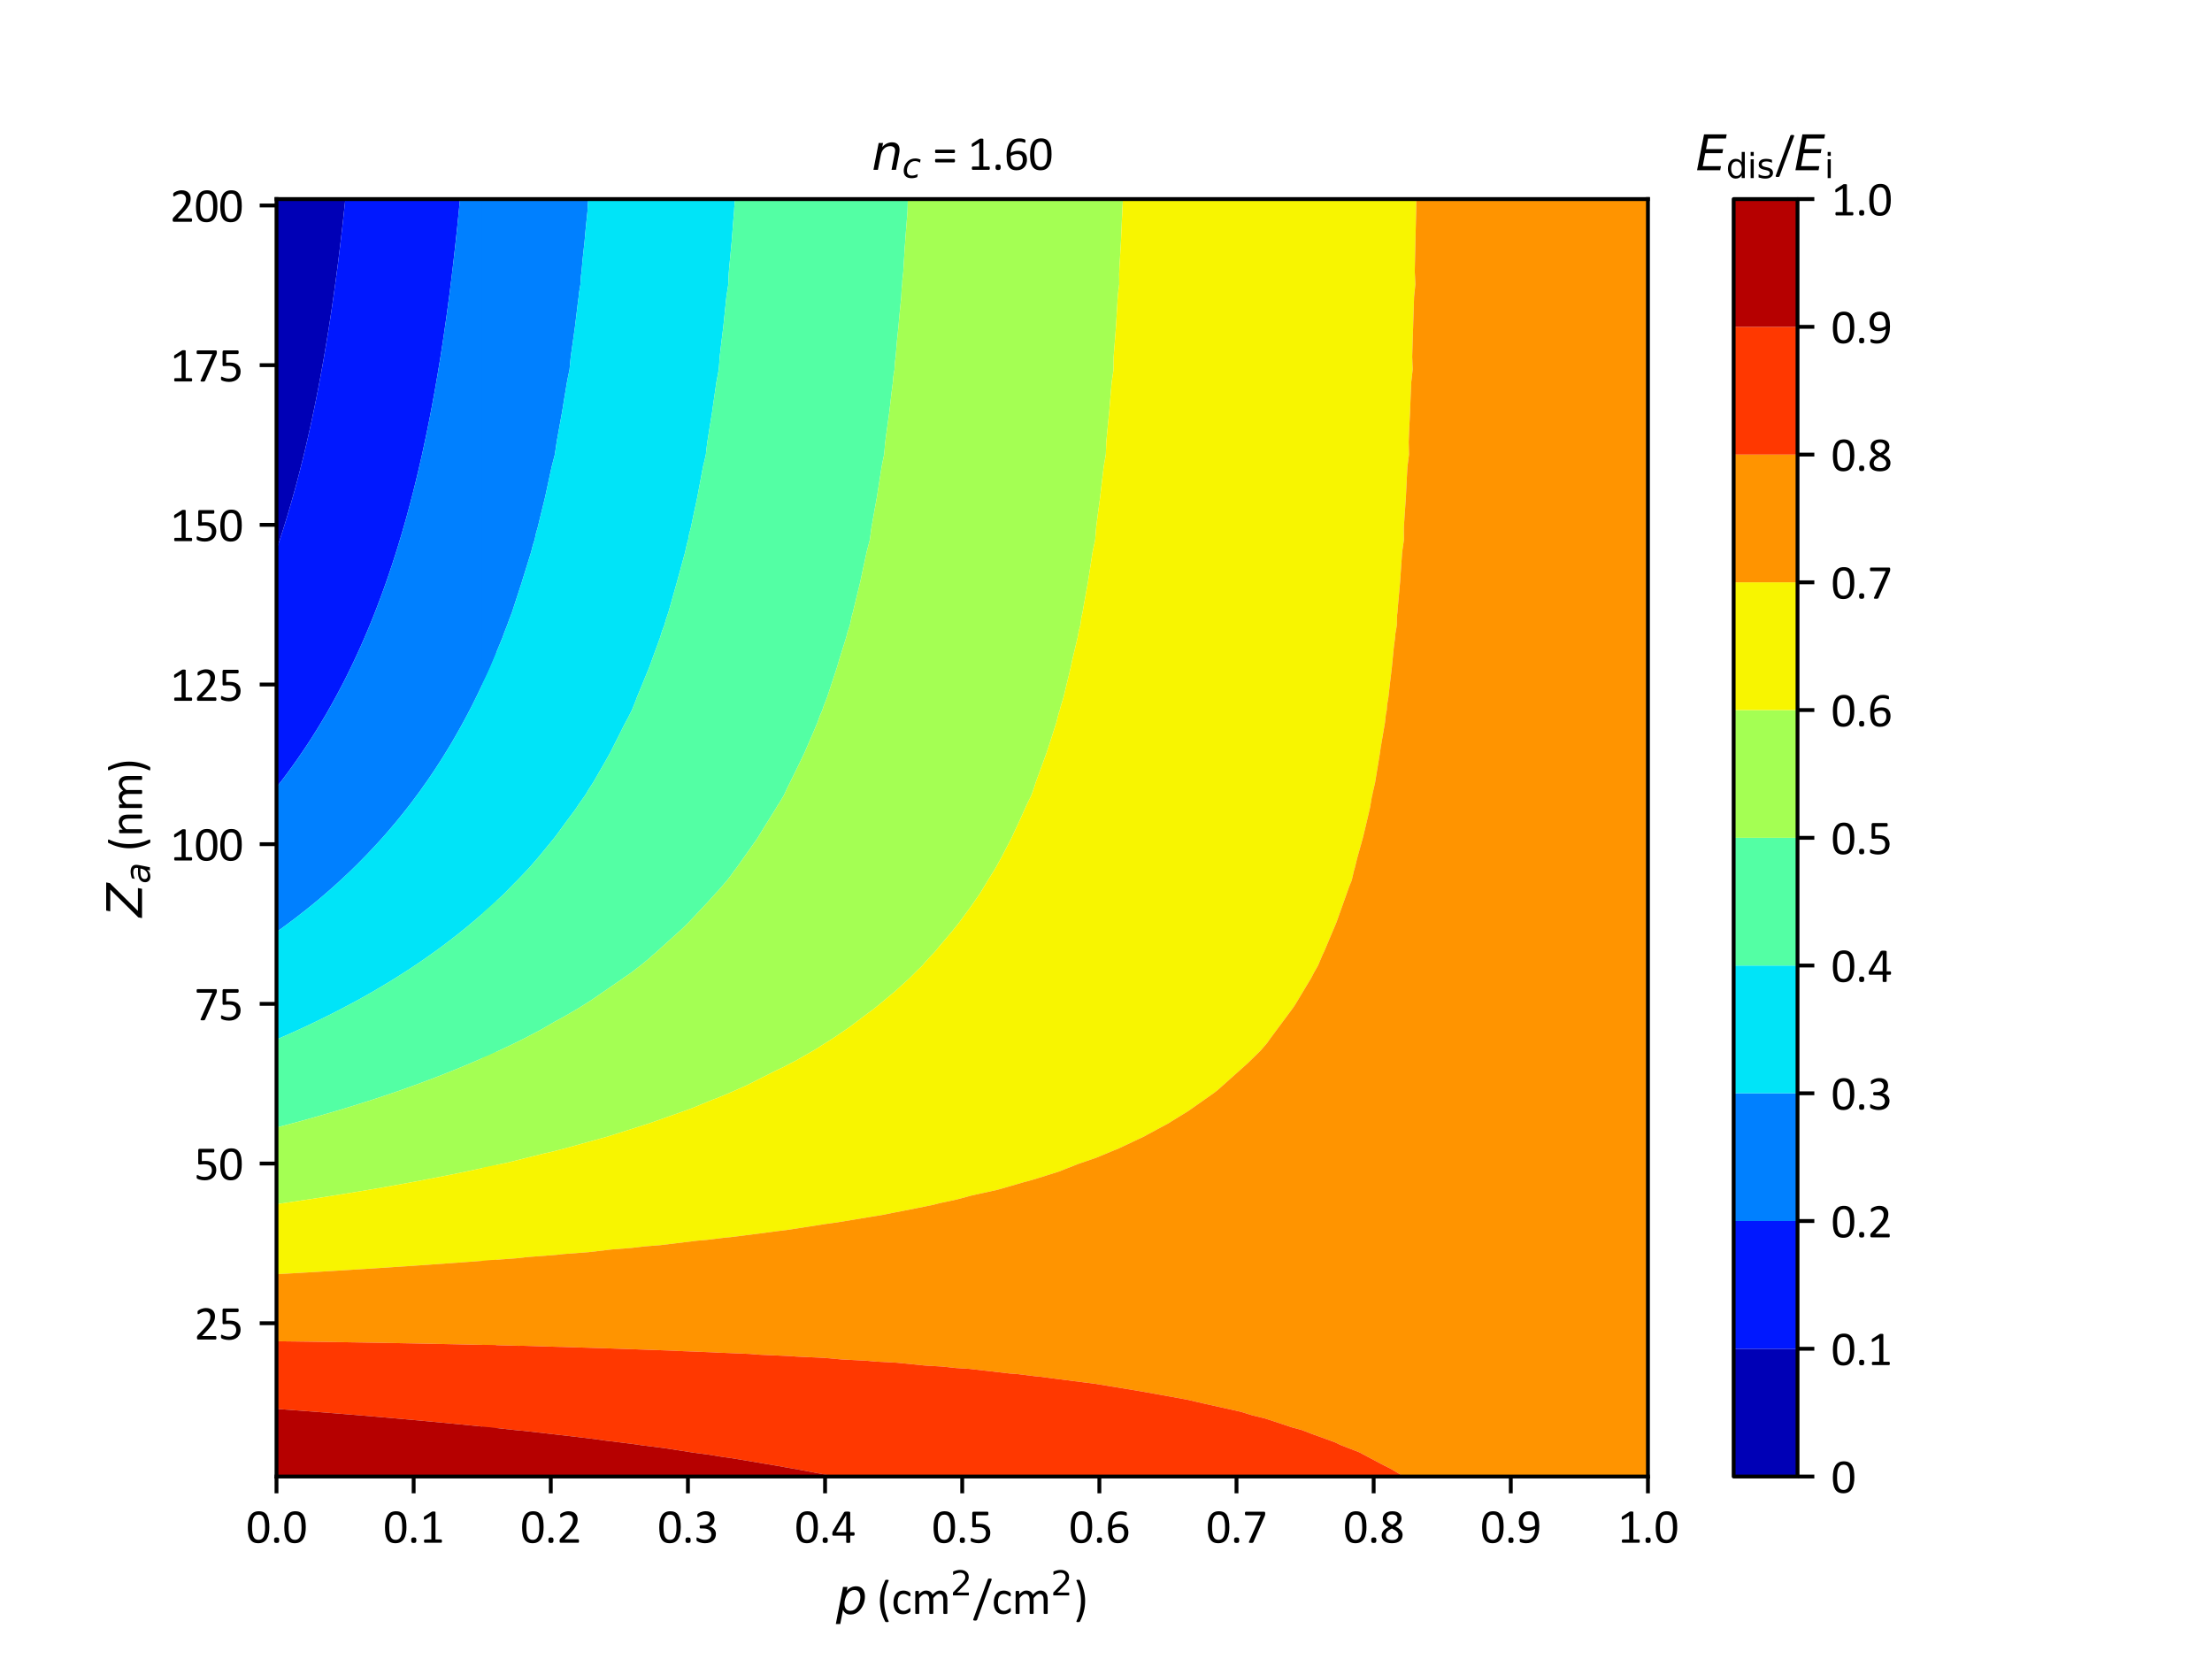 <?xml version="1.0" encoding="utf-8" standalone="no"?>
<!DOCTYPE svg PUBLIC "-//W3C//DTD SVG 1.1//EN"
  "http://www.w3.org/Graphics/SVG/1.1/DTD/svg11.dtd">
<svg xmlns:xlink="http://www.w3.org/1999/xlink" width="460.8pt" height="345.6pt" viewBox="0 0 460.8 345.6" xmlns="http://www.w3.org/2000/svg" version="1.1">
 <defs>
  <style type="text/css">*{stroke-linejoin: round; stroke-linecap: butt}</style>
 </defs>
 <g id="figure_1">
  <g id="patch_1">
   <path d="M 0 345.6 
L 460.8 345.6 
L 460.8 0 
L 0 0 
z
" style="fill: #ffffff"/>
  </g>
  <g id="axes_1">
   <g id="patch_2">
    <path d="M 57.6 307.584 
L 343.296 307.584 
L 343.296 41.472 
L 57.6 41.472 
z
" style="fill: #ffffff"/>
   </g>
   <g id="PathCollection_1">
    <path d="M 57.629 114.431 
L 58.005 113.31 
L 58.655 111.326 
L 58.858 110.684 
L 59.396 108.974 
L 59.576 108.383 
L 59.623 108.233 
L 59.694 108 
L 59.787 107.686 
L 59.893 107.33 
L 59.986 107.026 
L 60.081 106.701 
L 60.672 104.674 
L 60.674 104.666 
L 60.684 104.632 
L 61.253 102.608 
L 61.334 102.321 
L 61.402 102.068 
L 61.506 101.69 
L 61.602 101.347 
L 61.672 101.086 
L 61.717 100.911 
L 61.863 100.373 
L 62.376 98.406 
L 62.476 98.021 
L 62.81 96.689 
L 63.067 95.669 
L 63.105 95.513 
L 63.309 94.694 
L 63.455 94.074 
L 63.539 93.72 
L 63.887 92.232 
L 64.089 91.368 
L 64.471 89.674 
L 64.619 89.016 
L 64.728 88.511 
L 64.781 88.272 
L 64.833 88.042 
L 64.872 87.856 
L 64.899 87.727 
L 65.043 87.067 
L 65.444 85.146 
L 65.534 84.715 
L 65.759 83.599 
L 66.009 82.363 
L 66.056 82.12 
L 66.203 81.389 
L 66.301 80.868 
L 66.387 80.415 
L 66.8 78.218 
L 66.829 78.062 
L 67.244 75.77 
L 67.255 75.71 
L 67.262 75.67 
L 67.345 75.205 
L 67.43 74.736 
L 67.545 74.058 
L 67.597 73.762 
L 67.816 72.454 
L 67.993 71.41 
L 68.072 70.925 
L 68.377 69.057 
L 68.5 68.269 
L 68.513 68.191 
L 68.53 68.083 
L 68.568 67.836 
L 68.683 67.109 
L 68.854 65.978 
L 69.039 64.757 
L 69.377 62.433 
L 69.381 62.405 
L 69.442 61.998 
L 69.525 61.43 
L 69.613 60.778 
L 69.657 60.456 
L 69.911 58.593 
L 69.978 58.104 
L 70.282 55.79 
L 70.287 55.752 
L 70.29 55.729 
L 70.35 55.268 
L 70.416 54.778 
L 70.468 54.346 
L 70.507 54.023 
L 70.535 53.803 
L 70.633 52.998 
L 70.824 51.451 
L 70.931 50.553 
L 71.104 49.099 
L 71.199 48.254 
L 71.215 48.125 
L 71.226 48.02 
L 71.327 47.151 
L 71.538 45.227 
L 71.586 44.798 
L 71.659 44.107 
L 71.838 42.446 
L 71.887 41.965 
L 71.938 41.472 
L 71.342 41.472 
L 69.818 41.472 
L 68.295 41.472 
L 66.771 41.472 
L 65.247 41.472 
L 63.723 41.472 
L 62.2 41.472 
L 60.676 41.472 
L 59.152 41.472 
L 57.629 41.472 
L 57.629 44.798 
L 57.629 48.125 
L 57.629 51.451 
L 57.629 54.778 
L 57.629 58.104 
L 57.629 61.43 
L 57.629 64.757 
L 57.629 68.083 
L 57.629 71.41 
L 57.629 74.736 
L 57.629 78.062 
L 57.629 81.389 
L 57.629 84.715 
L 57.629 88.042 
L 57.629 91.368 
L 57.629 94.694 
L 57.629 98.021 
L 57.629 101.347 
L 57.629 104.674 
L 57.629 108 
L 57.629 111.326 
" clip-path="url(#pc8679277ce)" style="fill: #0000b6"/>
   </g>
   <g id="PathCollection_2">
    <path d="M 71.938 41.472 
L 71.887 41.965 
L 71.838 42.446 
L 71.659 44.107 
L 71.586 44.798 
L 71.538 45.227 
L 71.327 47.151 
L 71.226 48.02 
L 71.215 48.125 
L 71.199 48.254 
L 71.104 49.099 
L 70.931 50.553 
L 70.824 51.451 
L 70.633 52.998 
L 70.535 53.803 
L 70.507 54.023 
L 70.468 54.346 
L 70.416 54.778 
L 70.35 55.268 
L 70.29 55.729 
L 70.287 55.752 
L 70.282 55.79 
L 69.978 58.104 
L 69.911 58.593 
L 69.657 60.456 
L 69.613 60.778 
L 69.525 61.43 
L 69.442 61.998 
L 69.381 62.405 
L 69.377 62.433 
L 69.039 64.757 
L 68.854 65.978 
L 68.683 67.109 
L 68.568 67.836 
L 68.53 68.083 
L 68.513 68.191 
L 68.5 68.269 
L 68.377 69.057 
L 68.072 70.925 
L 67.993 71.41 
L 67.816 72.454 
L 67.597 73.762 
L 67.545 74.058 
L 67.43 74.736 
L 67.345 75.205 
L 67.262 75.67 
L 67.255 75.71 
L 67.244 75.77 
L 66.829 78.062 
L 66.8 78.218 
L 66.387 80.415 
L 66.301 80.868 
L 66.203 81.389 
L 66.056 82.12 
L 66.009 82.363 
L 65.759 83.599 
L 65.534 84.715 
L 65.444 85.146 
L 65.043 87.067 
L 64.899 87.727 
L 64.872 87.856 
L 64.833 88.042 
L 64.781 88.272 
L 64.728 88.511 
L 64.619 89.016 
L 64.471 89.674 
L 64.089 91.368 
L 63.887 92.232 
L 63.539 93.72 
L 63.455 94.074 
L 63.309 94.694 
L 63.105 95.513 
L 63.067 95.669 
L 62.81 96.689 
L 62.476 98.021 
L 62.376 98.406 
L 61.863 100.373 
L 61.717 100.911 
L 61.672 101.086 
L 61.602 101.347 
L 61.506 101.69 
L 61.402 102.068 
L 61.334 102.321 
L 61.253 102.608 
L 60.684 104.632 
L 60.674 104.666 
L 60.672 104.674 
L 60.081 106.701 
L 59.986 107.026 
L 59.893 107.33 
L 59.787 107.686 
L 59.694 108 
L 59.623 108.233 
L 59.576 108.383 
L 59.396 108.974 
L 58.858 110.684 
L 58.655 111.326 
L 58.005 113.31 
L 57.629 114.431 
L 57.629 114.653 
L 57.629 117.979 
L 57.629 121.306 
L 57.629 124.632 
L 57.629 127.958 
L 57.629 131.285 
L 57.629 134.611 
L 57.629 137.938 
L 57.629 141.264 
L 57.629 144.59 
L 57.629 147.917 
L 57.629 151.243 
L 57.629 154.57 
L 57.629 157.896 
L 57.629 161.222 
L 57.629 163.958 
L 57.776 163.771 
L 58.419 162.949 
L 58.999 162.197 
L 59.496 161.534 
L 59.73 161.222 
L 60.057 160.775 
L 60.445 160.248 
L 60.981 159.501 
L 62.119 157.896 
L 62.168 157.826 
L 62.366 157.533 
L 63.374 156.053 
L 63.717 155.544 
L 63.83 155.376 
L 64.361 154.57 
L 64.686 154.062 
L 64.987 153.595 
L 65.76 152.363 
L 66.454 151.243 
L 66.695 150.842 
L 66.919 150.465 
L 67.496 149.501 
L 67.857 148.891 
L 68.376 147.991 
L 68.419 147.917 
L 68.548 147.688 
L 68.972 146.943 
L 69.191 146.547 
L 69.583 145.828 
L 69.933 145.194 
L 70.263 144.59 
L 70.841 143.497 
L 71.5 142.238 
L 71.789 141.668 
L 71.865 141.523 
L 71.996 141.264 
L 72.468 140.314 
L 72.48 140.29 
L 73.079 139.06 
L 73.621 137.938 
L 74.009 137.107 
L 74.713 135.585 
L 74.931 135.101 
L 75.014 134.92 
L 75.153 134.611 
L 75.363 134.13 
L 75.58 133.637 
L 76.121 132.381 
L 76.59 131.285 
L 76.992 130.313 
L 77.558 128.933 
L 77.81 128.296 
L 77.862 128.169 
L 77.946 127.958 
L 78.222 127.249 
L 78.326 126.984 
L 78.412 126.76 
L 78.702 125.996 
L 79.047 125.089 
L 79.221 124.632 
L 79.782 123.099 
L 80.08 122.28 
L 80.394 121.387 
L 80.41 121.342 
L 80.423 121.306 
L 80.438 121.264 
L 80.764 120.331 
L 81.103 119.331 
L 81.558 117.979 
L 81.842 117.105 
L 82.32 115.627 
L 82.461 115.182 
L 82.631 114.653 
L 82.75 114.266 
L 82.826 114.015 
L 82.931 113.679 
L 83.596 111.466 
L 83.638 111.326 
L 83.818 110.702 
L 84.318 108.974 
L 84.377 108.764 
L 84.595 108 
L 84.831 107.135 
L 84.86 107.026 
L 85.237 105.628 
L 85.493 104.674 
L 85.885 103.158 
L 86.101 102.321 
L 86.274 101.623 
L 86.31 101.48 
L 86.344 101.347 
L 86.387 101.173 
L 86.586 100.373 
L 86.954 98.838 
L 87.149 98.021 
L 87.672 95.749 
L 87.69 95.669 
L 87.695 95.65 
L 87.914 94.694 
L 88.08 93.929 
L 88.124 93.72 
L 88.35 92.67 
L 88.63 91.368 
L 88.94 89.869 
L 89.116 89.016 
L 89.24 88.391 
L 89.312 88.042 
L 89.358 87.799 
L 89.505 87.067 
L 89.858 85.221 
L 89.955 84.715 
L 90.176 83.515 
L 90.391 82.363 
L 90.434 82.119 
L 90.569 81.389 
L 90.735 80.43 
L 90.737 80.415 
L 91.069 78.489 
L 91.143 78.062 
L 91.146 78.042 
L 91.533 75.71 
L 91.607 75.264 
L 91.695 74.736 
L 91.765 74.286 
L 91.815 73.959 
L 91.846 73.762 
L 91.972 72.942 
L 92.21 71.41 
L 92.324 70.646 
L 92.562 69.057 
L 92.698 68.105 
L 92.699 68.096 
L 92.701 68.083 
L 92.705 68.055 
L 92.842 67.109 
L 93.053 65.585 
L 93.168 64.757 
L 93.371 63.236 
L 93.483 62.405 
L 93.511 62.187 
L 93.555 61.866 
L 93.613 61.43 
L 93.731 60.474 
L 93.734 60.456 
L 93.738 60.426 
L 94.028 58.104 
L 94.094 57.557 
L 94.311 55.752 
L 94.347 55.457 
L 94.43 54.778 
L 94.497 54.172 
L 94.538 53.803 
L 94.577 53.452 
L 94.803 51.451 
L 94.979 49.83 
L 95.058 49.099 
L 95.101 48.686 
L 95.13 48.417 
L 95.163 48.125 
L 95.189 47.862 
L 95.209 47.661 
L 95.263 47.151 
L 95.436 45.421 
L 95.5 44.798 
L 95.539 44.4 
L 95.731 42.446 
L 95.814 41.555 
L 95.821 41.472 
L 95.721 41.472 
L 94.198 41.472 
L 92.674 41.472 
L 91.15 41.472 
L 89.627 41.472 
L 88.103 41.472 
L 86.579 41.472 
L 85.055 41.472 
L 83.532 41.472 
L 82.008 41.472 
L 80.484 41.472 
L 78.961 41.472 
L 77.437 41.472 
L 75.913 41.472 
L 74.389 41.472 
L 72.866 41.472 
" clip-path="url(#pc8679277ce)" style="fill: #0018ff"/>
   </g>
   <g id="PathCollection_3">
    <path d="M 95.821 41.472 
L 95.814 41.555 
L 95.731 42.446 
L 95.539 44.4 
L 95.5 44.798 
L 95.436 45.421 
L 95.263 47.151 
L 95.209 47.661 
L 95.189 47.862 
L 95.163 48.125 
L 95.13 48.417 
L 95.101 48.686 
L 95.058 49.099 
L 94.979 49.83 
L 94.803 51.451 
L 94.577 53.452 
L 94.538 53.803 
L 94.497 54.172 
L 94.43 54.778 
L 94.347 55.457 
L 94.311 55.752 
L 94.094 57.557 
L 94.028 58.104 
L 93.738 60.426 
L 93.734 60.456 
L 93.731 60.474 
L 93.613 61.43 
L 93.555 61.866 
L 93.511 62.187 
L 93.483 62.405 
L 93.371 63.236 
L 93.168 64.757 
L 93.053 65.585 
L 92.842 67.109 
L 92.705 68.055 
L 92.701 68.083 
L 92.699 68.096 
L 92.698 68.105 
L 92.562 69.057 
L 92.324 70.646 
L 92.21 71.41 
L 91.972 72.942 
L 91.846 73.762 
L 91.815 73.959 
L 91.765 74.286 
L 91.695 74.736 
L 91.607 75.264 
L 91.533 75.71 
L 91.146 78.042 
L 91.143 78.062 
L 91.069 78.489 
L 90.737 80.415 
L 90.735 80.43 
L 90.569 81.389 
L 90.434 82.119 
L 90.391 82.363 
L 90.176 83.515 
L 89.955 84.715 
L 89.858 85.221 
L 89.505 87.067 
L 89.358 87.799 
L 89.312 88.042 
L 89.24 88.391 
L 89.116 89.016 
L 88.94 89.869 
L 88.63 91.368 
L 88.35 92.67 
L 88.124 93.72 
L 88.08 93.929 
L 87.914 94.694 
L 87.695 95.65 
L 87.69 95.669 
L 87.672 95.749 
L 87.149 98.021 
L 86.954 98.838 
L 86.586 100.373 
L 86.387 101.173 
L 86.344 101.347 
L 86.31 101.48 
L 86.274 101.623 
L 86.101 102.321 
L 85.885 103.158 
L 85.493 104.674 
L 85.237 105.628 
L 84.86 107.026 
L 84.831 107.135 
L 84.595 108 
L 84.377 108.764 
L 84.318 108.974 
L 83.818 110.702 
L 83.638 111.326 
L 83.596 111.466 
L 82.931 113.679 
L 82.826 114.015 
L 82.75 114.266 
L 82.631 114.653 
L 82.461 115.182 
L 82.32 115.627 
L 81.842 117.105 
L 81.558 117.979 
L 81.103 119.331 
L 80.764 120.331 
L 80.438 121.264 
L 80.423 121.306 
L 80.41 121.342 
L 80.394 121.387 
L 80.08 122.28 
L 79.782 123.099 
L 79.221 124.632 
L 79.047 125.089 
L 78.702 125.996 
L 78.412 126.76 
L 78.326 126.984 
L 78.222 127.249 
L 77.946 127.958 
L 77.862 128.169 
L 77.81 128.296 
L 77.558 128.933 
L 76.992 130.313 
L 76.59 131.285 
L 76.121 132.381 
L 75.58 133.637 
L 75.363 134.13 
L 75.153 134.611 
L 75.014 134.92 
L 74.931 135.101 
L 74.713 135.585 
L 74.009 137.107 
L 73.621 137.938 
L 73.079 139.06 
L 72.48 140.29 
L 72.468 140.314 
L 71.996 141.264 
L 71.865 141.523 
L 71.789 141.668 
L 71.5 142.238 
L 70.841 143.497 
L 70.263 144.59 
L 69.933 145.194 
L 69.583 145.828 
L 69.191 146.547 
L 68.972 146.943 
L 68.548 147.688 
L 68.419 147.917 
L 68.376 147.991 
L 67.857 148.891 
L 67.496 149.501 
L 66.919 150.465 
L 66.695 150.842 
L 66.454 151.243 
L 65.76 152.363 
L 64.987 153.595 
L 64.686 154.062 
L 64.361 154.57 
L 63.83 155.376 
L 63.717 155.544 
L 63.374 156.053 
L 62.366 157.533 
L 62.168 157.826 
L 62.119 157.896 
L 60.981 159.501 
L 60.445 160.248 
L 60.057 160.775 
L 59.73 161.222 
L 59.496 161.534 
L 58.999 162.197 
L 58.419 162.949 
L 57.776 163.771 
L 57.629 163.958 
L 57.629 164.549 
L 57.629 167.875 
L 57.629 171.202 
L 57.629 174.528 
L 57.629 177.854 
L 57.629 181.181 
L 57.629 184.507 
L 57.629 187.834 
L 57.629 191.16 
L 57.629 194.124 
L 57.872 193.955 
L 58.26 193.679 
L 58.492 193.512 
L 59.792 192.557 
L 60.514 192.013 
L 60.798 191.804 
L 61.653 191.16 
L 62.057 190.848 
L 62.506 190.491 
L 63.456 189.749 
L 64.086 189.247 
L 64.296 189.083 
L 64.64 188.808 
L 65.524 188.084 
L 65.612 188.014 
L 65.83 187.834 
L 66.745 187.067 
L 66.989 186.859 
L 67.185 186.69 
L 67.368 186.53 
L 68.695 185.382 
L 69.686 184.507 
L 69.799 184.404 
L 69.846 184.36 
L 70.854 183.443 
L 72.24 182.155 
L 72.327 182.072 
L 72.609 181.807 
L 73.261 181.181 
L 73.803 180.65 
L 74.255 180.207 
L 75.085 179.373 
L 75.755 178.686 
L 76.02 178.419 
L 76.57 177.854 
L 77.154 177.238 
L 78.269 176.038 
L 78.557 175.73 
L 78.768 175.502 
L 78.971 175.276 
L 79.649 174.528 
L 79.904 174.241 
L 80.019 174.108 
L 80.507 173.554 
L 81.195 172.753 
L 81.864 171.96 
L 82.1 171.685 
L 82.507 171.202 
L 83.164 170.399 
L 84.41 168.849 
L 84.493 168.744 
L 85.175 167.875 
L 85.561 167.372 
L 85.748 167.123 
L 85.917 166.901 
L 86.994 165.454 
L 87.656 164.549 
L 88.008 164.051 
L 88.267 163.682 
L 88.852 162.857 
L 89.313 162.197 
L 89.842 161.417 
L 89.975 161.222 
L 90.5 160.433 
L 90.623 160.248 
L 90.671 160.176 
L 90.737 160.072 
L 91.376 159.087 
L 92.141 157.896 
L 92.448 157.403 
L 93.588 155.544 
L 93.645 155.448 
L 94.172 154.57 
L 94.704 153.65 
L 94.736 153.595 
L 95.876 151.581 
L 96.065 151.243 
L 96.939 149.628 
L 97.334 148.891 
L 97.521 148.534 
L 97.847 147.917 
L 98.137 147.346 
L 98.344 146.943 
L 99.127 145.372 
L 99.512 144.59 
L 100.07 143.418 
L 100.628 142.238 
L 100.858 141.738 
L 101.079 141.264 
L 101.292 140.79 
L 101.518 140.29 
L 102.191 138.757 
L 102.547 137.938 
L 103.093 136.638 
L 103.34 136.033 
L 103.34 134.611 
L 103.34 131.285 
L 103.34 127.958 
L 103.34 124.632 
L 103.34 121.306 
L 103.34 117.979 
L 103.34 114.653 
L 103.34 111.326 
L 103.34 108 
L 103.34 104.674 
L 103.34 101.347 
L 103.34 98.021 
L 103.34 94.694 
L 103.34 91.368 
L 103.34 88.042 
L 103.34 84.715 
L 103.34 81.389 
L 103.34 78.062 
L 103.34 74.736 
L 103.34 71.41 
L 103.34 68.083 
L 103.34 64.757 
L 103.34 61.43 
L 103.34 58.104 
L 103.34 54.778 
L 103.34 51.451 
L 103.34 48.125 
L 103.34 44.798 
L 103.34 41.472 
L 101.816 41.472 
L 100.293 41.472 
L 98.769 41.472 
L 97.245 41.472 
" clip-path="url(#pc8679277ce)" style="fill: #0080ff"/>
   </g>
   <g id="PathCollection_4">
    <path d="M 103.34 136.033 
L 103.093 136.638 
L 102.547 137.938 
L 102.191 138.757 
L 101.518 140.29 
L 101.292 140.79 
L 101.079 141.264 
L 100.858 141.738 
L 100.628 142.238 
L 100.07 143.418 
L 99.512 144.59 
L 99.127 145.372 
L 98.344 146.943 
L 98.137 147.346 
L 97.847 147.917 
L 97.521 148.534 
L 97.334 148.891 
L 96.939 149.628 
L 96.065 151.243 
L 95.876 151.581 
L 94.736 153.595 
L 94.704 153.65 
L 94.172 154.57 
L 93.645 155.448 
L 93.588 155.544 
L 92.448 157.403 
L 92.141 157.896 
L 91.376 159.087 
L 90.737 160.072 
L 90.671 160.176 
L 90.623 160.248 
L 90.5 160.433 
L 89.975 161.222 
L 89.842 161.417 
L 89.313 162.197 
L 88.852 162.857 
L 88.267 163.682 
L 88.008 164.051 
L 87.656 164.549 
L 86.994 165.454 
L 85.917 166.901 
L 85.748 167.123 
L 85.561 167.372 
L 85.175 167.875 
L 84.493 168.744 
L 84.41 168.849 
L 83.164 170.399 
L 82.507 171.202 
L 82.1 171.685 
L 81.864 171.96 
L 81.195 172.753 
L 80.507 173.554 
L 80.019 174.108 
L 79.904 174.241 
L 79.649 174.528 
L 78.971 175.276 
L 78.768 175.502 
L 78.557 175.73 
L 78.269 176.038 
L 77.154 177.238 
L 76.57 177.854 
L 76.02 178.419 
L 75.755 178.686 
L 75.085 179.373 
L 74.255 180.207 
L 73.803 180.65 
L 73.261 181.181 
L 72.609 181.807 
L 72.327 182.072 
L 72.24 182.155 
L 70.854 183.443 
L 69.846 184.36 
L 69.799 184.404 
L 69.686 184.507 
L 68.695 185.382 
L 67.368 186.53 
L 67.185 186.69 
L 66.989 186.859 
L 66.745 187.067 
L 65.83 187.834 
L 65.612 188.014 
L 65.524 188.084 
L 64.64 188.808 
L 64.296 189.083 
L 64.086 189.247 
L 63.456 189.749 
L 62.506 190.491 
L 62.057 190.848 
L 61.653 191.16 
L 60.798 191.804 
L 60.514 192.013 
L 59.792 192.557 
L 58.492 193.512 
L 58.26 193.679 
L 57.872 193.955 
L 57.629 194.124 
L 57.629 194.486 
L 57.629 197.813 
L 57.629 201.139 
L 57.629 204.466 
L 57.629 207.792 
L 57.629 211.118 
L 57.629 214.445 
L 57.629 216.526 
L 57.885 216.42 
L 58.428 216.191 
L 60.188 215.419 
L 60.216 215.407 
L 60.668 215.202 
L 62.054 214.576 
L 62.248 214.489 
L 62.345 214.445 
L 63.845 213.751 
L 64.262 213.554 
L 64.439 213.471 
L 65.985 212.729 
L 66.515 212.466 
L 66.984 212.24 
L 68.015 211.728 
L 68.473 211.507 
L 69.248 211.118 
L 69.768 210.851 
L 69.88 210.792 
L 70.942 210.246 
L 71.999 209.685 
L 72.54 209.404 
L 73.264 209.017 
L 73.396 208.949 
L 73.737 208.766 
L 74.815 208.177 
L 75.512 207.792 
L 76.414 207.286 
L 76.697 207.123 
L 77.234 206.818 
L 78.245 206.23 
L 78.675 205.973 
L 79.19 205.673 
L 80.212 205.059 
L 80.641 204.808 
L 81.207 204.466 
L 81.924 204.02 
L 82.116 203.898 
L 83.016 203.339 
L 84.476 202.404 
L 84.644 202.298 
L 84.931 202.113 
L 85.178 201.954 
L 86.407 201.139 
L 86.506 201.073 
L 87.096 200.672 
L 87.766 200.219 
L 87.844 200.165 
L 88.467 199.731 
L 88.884 199.433 
L 90.008 198.646 
L 91.148 197.825 
L 91.152 197.822 
L 91.165 197.813 
L 92.292 196.979 
L 93.465 196.087 
L 93.82 195.821 
L 94.291 195.461 
L 94.429 195.355 
L 95.533 194.486 
L 95.605 194.429 
L 95.633 194.406 
L 96.743 193.512 
L 96.783 193.479 
L 96.809 193.457 
L 97.563 192.833 
L 98.28 192.227 
L 98.988 191.638 
L 99.548 191.16 
L 100.186 190.6 
L 100.442 190.37 
L 101.164 189.736 
L 102.196 188.808 
L 102.542 188.49 
L 103.247 187.834 
L 103.312 187.773 
L 103.34 187.745 
L 103.34 184.507 
L 103.34 181.181 
L 103.34 177.854 
L 103.34 174.528 
L 103.34 171.202 
L 103.34 167.875 
L 103.34 164.549 
L 103.34 161.222 
L 103.34 157.896 
L 103.34 154.57 
L 103.34 151.243 
L 103.34 147.917 
L 103.34 144.59 
L 103.34 141.264 
L 103.34 137.938 
" clip-path="url(#pc8679277ce)" style="fill: #00e4f8"/>
   </g>
   <g id="PathCollection_5">
    <path d="M 103.34 187.745 
L 103.312 187.773 
L 103.247 187.834 
L 102.542 188.49 
L 102.196 188.808 
L 101.164 189.736 
L 100.442 190.37 
L 100.186 190.6 
L 99.548 191.16 
L 98.988 191.638 
L 98.28 192.227 
L 97.563 192.833 
L 96.809 193.457 
L 96.783 193.479 
L 96.743 193.512 
L 95.633 194.406 
L 95.605 194.429 
L 95.533 194.486 
L 94.429 195.355 
L 94.291 195.461 
L 93.82 195.821 
L 93.465 196.087 
L 92.292 196.979 
L 91.165 197.813 
L 91.152 197.822 
L 91.148 197.825 
L 90.008 198.646 
L 88.884 199.433 
L 88.467 199.731 
L 87.844 200.165 
L 87.766 200.219 
L 87.096 200.672 
L 86.506 201.073 
L 86.407 201.139 
L 85.178 201.954 
L 84.931 202.113 
L 84.644 202.298 
L 84.476 202.404 
L 83.016 203.339 
L 82.116 203.898 
L 81.924 204.02 
L 81.207 204.466 
L 80.641 204.808 
L 80.212 205.059 
L 79.19 205.673 
L 78.675 205.973 
L 78.245 206.23 
L 77.234 206.818 
L 76.697 207.123 
L 76.414 207.286 
L 75.512 207.792 
L 74.815 208.177 
L 73.737 208.766 
L 73.396 208.949 
L 73.264 209.017 
L 72.54 209.404 
L 71.999 209.685 
L 70.942 210.246 
L 69.88 210.792 
L 69.768 210.851 
L 69.248 211.118 
L 68.473 211.507 
L 68.015 211.728 
L 66.984 212.24 
L 66.515 212.466 
L 65.985 212.729 
L 64.439 213.471 
L 64.262 213.554 
L 63.845 213.751 
L 62.345 214.445 
L 62.248 214.489 
L 62.054 214.576 
L 60.668 215.202 
L 60.216 215.407 
L 60.188 215.419 
L 58.428 216.191 
L 57.885 216.42 
L 57.629 216.526 
L 57.629 217.771 
L 57.629 221.098 
L 57.629 224.424 
L 57.629 227.75 
L 57.629 231.077 
L 57.629 234.403 
L 57.629 234.872 
L 57.822 234.827 
L 59.035 234.509 
L 59.218 234.462 
L 59.443 234.403 
L 61.237 233.927 
L 61.571 233.835 
L 63.061 233.429 
L 63.253 233.376 
L 63.289 233.365 
L 64.114 233.136 
L 64.333 233.072 
L 65.954 232.62 
L 66.509 232.456 
L 67.006 232.317 
L 67.839 232.071 
L 68.646 231.844 
L 69.734 231.521 
L 69.894 231.476 
L 71.238 231.077 
L 71.329 231.049 
L 71.359 231.04 
L 72.776 230.606 
L 72.967 230.545 
L 74.001 230.229 
L 74.912 229.935 
L 75.653 229.707 
L 76.207 229.527 
L 76.663 229.387 
L 78.482 228.796 
L 78.525 228.782 
L 78.702 228.725 
L 79.126 228.586 
L 79.82 228.351 
L 80.791 228.028 
L 80.944 227.978 
L 81.609 227.75 
L 82.744 227.361 
L 83.001 227.27 
L 84.407 226.776 
L 84.581 226.714 
L 84.624 226.698 
L 85.432 226.408 
L 85.72 226.3 
L 87.195 225.768 
L 87.898 225.503 
L 88.281 225.364 
L 89.387 224.946 
L 89.797 224.797 
L 90.776 224.424 
L 91.124 224.288 
L 91.18 224.265 
L 92.386 223.795 
L 93.095 223.506 
L 93.959 223.165 
L 94.477 222.953 
L 94.96 222.763 
L 96.638 222.072 
L 96.748 222.026 
L 97.21 221.834 
L 98.624 221.228 
L 98.821 221.145 
L 98.845 221.135 
L 98.931 221.098 
L 100.466 220.43 
L 100.875 220.246 
L 101.151 220.123 
L 102.594 219.47 
L 103.059 219.25 
L 103.34 219.116 
L 103.34 217.771 
L 103.34 214.445 
L 103.34 211.118 
L 103.34 207.792 
L 103.34 204.466 
L 103.34 201.139 
L 103.34 197.813 
L 103.34 194.486 
L 103.34 191.16 
L 103.34 187.834 
" clip-path="url(#pc8679277ce)" style="fill: #53ffa4"/>
   </g>
   <g id="PathCollection_6">
    <path d="M 103.34 219.116 
L 103.059 219.25 
L 102.594 219.47 
L 101.151 220.123 
L 100.875 220.246 
L 100.466 220.43 
L 98.931 221.098 
L 98.845 221.135 
L 98.821 221.145 
L 98.624 221.228 
L 97.21 221.834 
L 96.748 222.026 
L 96.638 222.072 
L 94.96 222.763 
L 94.477 222.953 
L 93.959 223.165 
L 93.095 223.506 
L 92.386 223.795 
L 91.18 224.265 
L 91.124 224.288 
L 90.776 224.424 
L 89.797 224.797 
L 89.387 224.946 
L 88.281 225.364 
L 87.898 225.503 
L 87.195 225.768 
L 85.72 226.3 
L 85.432 226.408 
L 84.624 226.698 
L 84.581 226.714 
L 84.407 226.776 
L 83.001 227.27 
L 82.744 227.361 
L 81.609 227.75 
L 80.944 227.978 
L 80.791 228.028 
L 79.82 228.351 
L 79.126 228.586 
L 78.702 228.725 
L 78.525 228.782 
L 78.482 228.796 
L 76.663 229.387 
L 76.207 229.527 
L 75.653 229.707 
L 74.912 229.935 
L 74.001 230.229 
L 72.967 230.545 
L 72.776 230.606 
L 71.359 231.04 
L 71.329 231.049 
L 71.238 231.077 
L 69.894 231.476 
L 69.734 231.521 
L 68.646 231.844 
L 67.839 232.071 
L 67.006 232.317 
L 66.509 232.456 
L 65.954 232.62 
L 64.333 233.072 
L 64.114 233.136 
L 63.289 233.365 
L 63.253 233.376 
L 63.061 233.429 
L 61.571 233.835 
L 61.237 233.927 
L 59.443 234.403 
L 59.218 234.462 
L 59.035 234.509 
L 57.822 234.827 
L 57.629 234.872 
L 57.629 237.73 
L 57.629 241.056 
L 57.629 244.382 
L 57.629 247.709 
L 57.629 250.844 
L 57.666 250.839 
L 58.977 250.653 
L 59.354 250.594 
L 60.56 250.421 
L 60.8 250.384 
L 61.834 250.236 
L 62.623 250.112 
L 63.524 249.982 
L 63.935 249.918 
L 64.686 249.81 
L 65.896 249.618 
L 66.486 249.533 
L 67.074 249.44 
L 67.533 249.373 
L 69.176 249.112 
L 69.446 249.072 
L 70.214 248.949 
L 70.376 248.926 
L 71.891 248.683 
L 72.339 248.61 
L 72.962 248.51 
L 73.627 248.398 
L 74.918 248.187 
L 77.275 247.789 
L 77.365 247.774 
L 77.487 247.754 
L 77.753 247.709 
L 79.78 247.361 
L 80.046 247.313 
L 81.137 247.118 
L 82.027 246.964 
L 82.595 246.862 
L 83.302 246.735 
L 84.508 246.515 
L 84.656 246.486 
L 85.428 246.345 
L 85.705 246.29 
L 87.317 245.994 
L 87.816 245.895 
L 88.37 245.793 
L 89.042 245.659 
L 90.12 245.46 
L 90.978 245.288 
L 91.31 245.226 
L 92.386 245.01 
L 92.916 244.911 
L 94.144 244.663 
L 94.247 244.644 
L 95.541 244.382 
L 95.706 244.349 
L 95.74 244.341 
L 97.18 244.042 
L 97.315 244.012 
L 98.488 243.769 
L 99.114 243.628 
L 100.11 243.42 
L 100.491 243.334 
L 101.262 243.173 
L 102.498 242.894 
L 103.036 242.781 
L 103.34 242.705 
L 103.34 241.056 
L 103.34 237.73 
L 103.34 234.403 
L 103.34 231.077 
L 103.34 227.75 
L 103.34 224.424 
L 103.34 221.098 
" clip-path="url(#pc8679277ce)" style="fill: #a4ff53"/>
   </g>
   <g id="PathCollection_7">
    <path d="M 103.34 242.705 
L 103.036 242.781 
L 102.498 242.894 
L 101.262 243.173 
L 100.491 243.334 
L 100.11 243.42 
L 99.114 243.628 
L 98.488 243.769 
L 97.315 244.012 
L 97.18 244.042 
L 95.74 244.341 
L 95.706 244.349 
L 95.541 244.382 
L 94.247 244.644 
L 94.144 244.663 
L 92.916 244.911 
L 92.386 245.01 
L 91.31 245.226 
L 90.978 245.288 
L 90.12 245.46 
L 89.042 245.659 
L 88.37 245.793 
L 87.816 245.895 
L 87.317 245.994 
L 85.705 246.29 
L 85.428 246.345 
L 84.656 246.486 
L 84.508 246.515 
L 83.302 246.735 
L 82.595 246.862 
L 82.027 246.964 
L 81.137 247.118 
L 80.046 247.313 
L 79.78 247.361 
L 77.753 247.709 
L 77.487 247.754 
L 77.365 247.774 
L 77.275 247.789 
L 74.918 248.187 
L 73.627 248.398 
L 72.962 248.51 
L 72.339 248.61 
L 71.891 248.683 
L 70.376 248.926 
L 70.214 248.949 
L 69.446 249.072 
L 69.176 249.112 
L 67.533 249.373 
L 67.074 249.44 
L 66.486 249.533 
L 65.896 249.618 
L 64.686 249.81 
L 63.935 249.918 
L 63.524 249.982 
L 62.623 250.112 
L 61.834 250.236 
L 60.8 250.384 
L 60.56 250.421 
L 59.354 250.594 
L 58.977 250.653 
L 57.666 250.839 
L 57.629 250.844 
L 57.629 251.035 
L 57.629 254.362 
L 57.629 257.688 
L 57.629 261.014 
L 57.629 264.341 
L 57.629 265.439 
L 57.835 265.43 
L 58.677 265.378 
L 59.606 265.332 
L 60.498 265.277 
L 60.85 265.259 
L 61.806 265.2 
L 62.576 265.162 
L 63.579 265.1 
L 63.865 265.085 
L 64.937 265.019 
L 65.544 264.989 
L 66.661 264.919 
L 66.878 264.908 
L 68.069 264.834 
L 68.51 264.812 
L 69.743 264.735 
L 69.892 264.727 
L 71.202 264.646 
L 71.475 264.632 
L 72.827 264.547 
L 72.904 264.543 
L 74.338 264.453 
L 74.439 264.448 
L 75.91 264.356 
L 75.916 264.355 
L 76.147 264.341 
L 77.4 264.261 
L 77.476 264.255 
L 78.927 264.163 
L 78.995 264.158 
L 80.36 264.071 
L 80.617 264.051 
L 81.937 263.966 
L 82.081 263.955 
L 83.319 263.876 
L 83.76 263.842 
L 84.946 263.766 
L 85.168 263.748 
L 86.275 263.677 
L 86.905 263.628 
L 87.955 263.561 
L 88.255 263.537 
L 89.23 263.474 
L 90.053 263.41 
L 90.962 263.351 
L 91.344 263.321 
L 92.182 263.267 
L 93.202 263.187 
L 93.969 263.137 
L 94.433 263.101 
L 95.133 263.055 
L 96.354 262.959 
L 96.975 262.919 
L 97.523 262.875 
L 98.081 262.839 
L 99.508 262.726 
L 99.98 262.695 
L 100.614 262.645 
L 101.027 262.618 
L 102.665 262.488 
L 102.984 262.467 
L 103.34 262.433 
L 103.34 261.014 
L 103.34 257.688 
L 103.34 254.362 
L 103.34 251.035 
L 103.34 247.709 
L 103.34 244.382 
" clip-path="url(#pc8679277ce)" style="fill: #f8f500"/>
   </g>
   <g id="PathCollection_8">
    <path d="M 103.34 262.433 
L 102.984 262.467 
L 102.665 262.488 
L 101.027 262.618 
L 100.614 262.645 
L 99.98 262.695 
L 99.508 262.726 
L 98.081 262.839 
L 97.523 262.875 
L 96.975 262.919 
L 96.354 262.959 
L 95.133 263.055 
L 94.433 263.101 
L 93.969 263.137 
L 93.202 263.187 
L 92.182 263.267 
L 91.344 263.321 
L 90.962 263.351 
L 90.053 263.41 
L 89.23 263.474 
L 88.255 263.537 
L 87.955 263.561 
L 86.905 263.628 
L 86.275 263.677 
L 85.168 263.748 
L 84.946 263.766 
L 83.76 263.842 
L 83.319 263.876 
L 82.081 263.955 
L 81.937 263.966 
L 80.617 264.051 
L 80.36 264.071 
L 78.995 264.158 
L 78.927 264.163 
L 77.476 264.255 
L 77.4 264.261 
L 76.147 264.341 
L 75.916 264.355 
L 75.91 264.356 
L 74.439 264.448 
L 74.338 264.453 
L 72.904 264.543 
L 72.827 264.547 
L 71.475 264.632 
L 71.202 264.646 
L 69.892 264.727 
L 69.743 264.735 
L 68.51 264.812 
L 68.069 264.834 
L 66.878 264.908 
L 66.661 264.919 
L 65.544 264.989 
L 64.937 265.019 
L 63.865 265.085 
L 63.579 265.1 
L 62.576 265.162 
L 61.806 265.2 
L 60.85 265.259 
L 60.498 265.277 
L 59.606 265.332 
L 58.677 265.378 
L 57.835 265.43 
L 57.629 265.439 
L 57.629 267.667 
L 57.629 270.994 
L 57.629 274.32 
L 57.629 277.646 
L 57.629 279.409 
L 57.964 279.414 
L 58.342 279.415 
L 59.974 279.441 
L 60.335 279.443 
L 61.019 279.453 
L 61.371 279.455 
L 63.041 279.482 
L 63.375 279.484 
L 64.074 279.495 
L 64.399 279.497 
L 66.108 279.525 
L 66.414 279.527 
L 67.13 279.539 
L 67.427 279.541 
L 69.176 279.57 
L 69.453 279.572 
L 70.186 279.585 
L 70.453 279.586 
L 72.245 279.617 
L 72.491 279.619 
L 73.242 279.632 
L 73.479 279.634 
L 75.315 279.667 
L 75.53 279.668 
L 76.299 279.682 
L 76.504 279.683 
L 78.386 279.718 
L 78.567 279.719 
L 79.357 279.734 
L 79.527 279.735 
L 81.458 279.772 
L 81.604 279.773 
L 82.414 279.788 
L 82.55 279.79 
L 84.531 279.828 
L 84.641 279.829 
L 85.473 279.845 
L 85.572 279.846 
L 87.605 279.887 
L 87.678 279.887 
L 88.531 279.904 
L 88.592 279.905 
L 90.681 279.948 
L 90.714 279.948 
L 91.59 279.966 
L 91.611 279.966 
L 93.137 279.999 
L 93.737 280.011 
L 93.779 280.012 
L 94.68 280.032 
L 96.714 280.075 
L 96.968 280.082 
L 97.804 280.1 
L 99.687 280.142 
L 100.416 280.158 
L 100.931 280.172 
L 102.658 280.212 
L 102.996 280.221 
L 103.34 280.227 
L 103.34 277.646 
L 103.34 274.32 
L 103.34 270.994 
L 103.34 267.667 
L 103.34 264.341 
" clip-path="url(#pc8679277ce)" style="fill: #ff9400"/>
   </g>
   <g id="PathCollection_9">
    <path d="M 103.34 280.227 
L 102.996 280.221 
L 102.658 280.212 
L 100.931 280.172 
L 100.416 280.158 
L 99.687 280.142 
L 97.804 280.1 
L 96.968 280.082 
L 96.714 280.075 
L 94.68 280.032 
L 93.779 280.012 
L 93.737 280.011 
L 93.137 279.999 
L 91.611 279.966 
L 91.59 279.966 
L 90.714 279.948 
L 90.681 279.948 
L 88.592 279.905 
L 88.531 279.904 
L 87.678 279.887 
L 87.605 279.887 
L 85.572 279.846 
L 85.473 279.845 
L 84.641 279.829 
L 84.531 279.828 
L 82.55 279.79 
L 82.414 279.788 
L 81.604 279.773 
L 81.458 279.772 
L 79.527 279.735 
L 79.357 279.734 
L 78.567 279.719 
L 78.386 279.718 
L 76.504 279.683 
L 76.299 279.682 
L 75.53 279.668 
L 75.315 279.667 
L 73.479 279.634 
L 73.242 279.632 
L 72.491 279.619 
L 72.245 279.617 
L 70.453 279.586 
L 70.186 279.585 
L 69.453 279.572 
L 69.176 279.57 
L 67.427 279.541 
L 67.13 279.539 
L 66.414 279.527 
L 66.108 279.525 
L 64.399 279.497 
L 64.074 279.495 
L 63.375 279.484 
L 63.041 279.482 
L 61.371 279.455 
L 61.019 279.453 
L 60.335 279.443 
L 59.974 279.441 
L 58.342 279.415 
L 57.964 279.414 
L 57.629 279.409 
L 57.629 280.973 
L 57.629 284.299 
L 57.629 287.626 
L 57.629 290.952 
L 57.629 293.507 
L 57.973 293.527 
L 58.352 293.555 
L 59.834 293.662 
L 61.156 293.762 
L 61.67 293.8 
L 62.65 293.871 
L 62.976 293.895 
L 64.995 294.05 
L 65.462 294.084 
L 65.616 294.096 
L 67.963 294.278 
L 68.268 294.302 
L 68.326 294.307 
L 68.358 294.31 
L 71.07 294.524 
L 71.669 294.574 
L 73.497 294.72 
L 73.867 294.751 
L 75.018 294.847 
L 76.109 294.935 
L 76.659 294.982 
L 78.376 295.128 
L 79.315 295.207 
L 79.445 295.218 
L 79.85 295.253 
L 81.496 295.395 
L 81.59 295.404 
L 82.412 295.476 
L 82.563 295.49 
L 84.426 295.653 
L 84.69 295.679 
L 85.409 295.742 
L 85.741 295.774 
L 87.352 295.917 
L 87.791 295.96 
L 88.405 296.014 
L 88.921 296.065 
L 90.276 296.186 
L 90.893 296.247 
L 91.399 296.293 
L 92.105 296.363 
L 93.198 296.462 
L 93.996 296.542 
L 94.393 296.578 
L 95.292 296.668 
L 96.116 296.744 
L 97.101 296.843 
L 97.385 296.869 
L 98.483 296.981 
L 99.031 297.032 
L 100.207 297.152 
L 100.375 297.168 
L 101.677 297.302 
L 101.943 297.327 
L 103.314 297.469 
L 103.34 297.472 
L 103.34 294.278 
L 103.34 290.952 
L 103.34 287.626 
L 103.34 284.299 
L 103.34 280.973 
" clip-path="url(#pc8679277ce)" style="fill: #ff3800"/>
   </g>
   <g id="PathCollection_10">
    <path d="M 103.34 297.472 
L 103.314 297.469 
L 101.943 297.327 
L 101.677 297.302 
L 100.375 297.168 
L 100.207 297.152 
L 99.031 297.032 
L 98.483 296.981 
L 97.385 296.869 
L 97.101 296.843 
L 96.116 296.744 
L 95.292 296.668 
L 94.393 296.578 
L 93.996 296.542 
L 93.198 296.462 
L 92.105 296.363 
L 91.399 296.293 
L 90.893 296.247 
L 90.276 296.186 
L 88.921 296.065 
L 88.405 296.014 
L 87.791 295.96 
L 87.352 295.917 
L 85.741 295.774 
L 85.409 295.742 
L 84.69 295.679 
L 84.426 295.653 
L 82.563 295.49 
L 82.412 295.476 
L 81.59 295.404 
L 81.496 295.395 
L 79.85 295.253 
L 79.445 295.218 
L 79.315 295.207 
L 78.376 295.128 
L 76.659 294.982 
L 76.109 294.935 
L 75.018 294.847 
L 73.867 294.751 
L 73.497 294.72 
L 71.669 294.574 
L 71.07 294.524 
L 68.358 294.31 
L 68.326 294.307 
L 68.268 294.302 
L 67.963 294.278 
L 65.616 294.096 
L 65.462 294.084 
L 64.995 294.05 
L 62.976 293.895 
L 62.65 293.871 
L 61.67 293.8 
L 61.156 293.762 
L 59.834 293.662 
L 58.352 293.555 
L 57.973 293.527 
L 57.629 293.507 
L 57.629 294.278 
L 57.629 297.605 
L 57.629 300.931 
L 57.629 304.258 
L 57.629 307.584 
L 59.152 307.584 
L 60.676 307.584 
L 62.2 307.584 
L 63.723 307.584 
L 65.247 307.584 
L 66.771 307.584 
L 68.295 307.584 
L 69.818 307.584 
L 71.342 307.584 
L 72.866 307.584 
L 74.389 307.584 
L 75.913 307.584 
L 77.437 307.584 
L 78.961 307.584 
L 80.484 307.584 
L 82.008 307.584 
L 83.532 307.584 
L 85.055 307.584 
L 86.579 307.584 
L 88.103 307.584 
L 89.627 307.584 
L 91.15 307.584 
L 92.674 307.584 
L 94.198 307.584 
L 95.721 307.584 
L 97.245 307.584 
L 98.769 307.584 
L 100.293 307.584 
L 101.816 307.584 
L 103.34 307.584 
L 103.34 304.258 
L 103.34 300.931 
L 103.34 297.605 
" clip-path="url(#pc8679277ce)" style="fill: #b60000"/>
   </g>
   <g id="PathCollection_11">
    <path clip-path="url(#pc8679277ce)" style="fill: #0000b6"/>
   </g>
   <g id="PathCollection_12">
    <path clip-path="url(#pc8679277ce)" style="fill: #0018ff"/>
   </g>
   <g id="PathCollection_13">
    <path d="M 100.454 142.483 
L 101.189 140.989 
L 102.089 139.046 
L 104.113 134.185 
L 104.694 132.774 
L 105.047 131.766 
L 105.677 130.176 
L 106.08 129.055 
L 106.65 127.578 
L 108.653 121.42 
L 108.691 121.306 
L 108.757 121.078 
L 110.632 115.033 
L 111.007 113.551 
L 111.372 112.435 
L 111.676 111.016 
L 112.024 109.837 
L 112.492 107.885 
L 113.553 103.565 
L 114.675 98.355 
L 114.907 97.292 
L 114.948 97.125 
L 115.579 94.694 
L 115.901 92.501 
L 115.954 92.096 
L 116.944 86.618 
L 117.091 85.824 
L 117.42 83.771 
L 118.12 79.552 
L 118.316 78.548 
L 118.65 76.954 
L 118.886 74.388 
L 118.889 74.356 
L 118.922 74.111 
L 119.776 68.083 
L 120.352 63.277 
L 120.546 61.811 
L 120.606 61.088 
L 120.749 60.203 
L 120.919 59.213 
L 120.976 58.279 
L 121.015 57.522 
L 121.139 56.615 
L 121.368 54.036 
L 121.77 50.342 
L 122.036 47.381 
L 122.379 44.07 
L 122.466 42.503 
L 122.57 41.472 
L 116.644 41.472 
L 108.549 41.472 
L 100.454 41.472 
L 100.454 50.342 
L 100.454 59.213 
L 100.454 68.083 
L 100.454 76.954 
L 100.454 85.824 
L 100.454 94.694 
L 100.454 103.565 
L 100.454 112.435 
L 100.454 121.306 
L 100.454 130.176 
L 100.454 139.046 
" clip-path="url(#pc8679277ce)" style="fill: #0080ff"/>
   </g>
   <g id="PathCollection_14">
    <path d="M 122.57 41.472 
L 122.466 42.503 
L 122.379 44.07 
L 122.036 47.381 
L 121.77 50.342 
L 121.368 54.036 
L 121.139 56.615 
L 121.015 57.522 
L 120.976 58.279 
L 120.919 59.213 
L 120.749 60.203 
L 120.606 61.088 
L 120.546 61.811 
L 120.352 63.277 
L 119.776 68.083 
L 118.922 74.111 
L 118.889 74.356 
L 118.886 74.388 
L 118.65 76.954 
L 118.316 78.548 
L 118.12 79.552 
L 117.42 83.771 
L 117.091 85.824 
L 116.944 86.618 
L 115.954 92.096 
L 115.901 92.501 
L 115.579 94.694 
L 114.948 97.125 
L 114.907 97.292 
L 114.675 98.355 
L 113.553 103.565 
L 112.492 107.885 
L 112.024 109.837 
L 111.676 111.016 
L 111.372 112.435 
L 111.007 113.551 
L 110.632 115.033 
L 108.757 121.078 
L 108.691 121.306 
L 108.653 121.42 
L 106.65 127.578 
L 106.08 129.055 
L 105.677 130.176 
L 105.047 131.766 
L 104.694 132.774 
L 104.113 134.185 
L 102.089 139.046 
L 101.189 140.989 
L 100.454 142.483 
L 100.454 147.917 
L 100.454 156.787 
L 100.454 165.658 
L 100.454 174.528 
L 100.454 183.398 
L 100.454 190.288 
L 101.586 189.276 
L 103.929 187.206 
L 105.212 185.996 
L 107.082 184.064 
L 107.756 183.398 
L 107.997 183.148 
L 110.233 180.8 
L 112.199 178.528 
L 115.486 174.528 
L 116.256 173.501 
L 117.873 171.276 
L 119.627 168.927 
L 120.107 168.256 
L 120.55 167.559 
L 121.903 165.658 
L 122.279 165.047 
L 122.502 164.642 
L 123.533 163.06 
L 126.216 158.406 
L 127.12 156.787 
L 130.056 150.96 
L 130.289 150.515 
L 130.318 150.449 
L 130.874 149.44 
L 131.641 147.917 
L 132.481 145.82 
L 132.66 145.319 
L 133.987 142.098 
L 135.235 139.046 
L 136.862 134.591 
L 137.523 132.774 
L 137.889 131.555 
L 138.421 130.176 
L 138.692 129.161 
L 139.235 127.578 
L 140.988 121.372 
L 141.007 121.306 
L 141.037 121.186 
L 142.721 115.033 
L 143.071 113.408 
L 143.359 112.435 
L 143.463 111.806 
L 143.57 111.236 
L 143.939 109.837 
L 144.44 107.414 
L 145.266 103.565 
L 146.379 97.592 
L 146.441 97.292 
L 146.455 97.203 
L 146.719 96.132 
L 147.047 94.694 
L 147.219 93.133 
L 147.349 92.096 
L 147.841 88.949 
L 148.35 85.824 
L 148.53 84.521 
L 149.247 79.552 
L 149.349 79.044 
L 149.738 76.954 
L 149.871 75.155 
L 149.921 74.356 
L 150.269 71.382 
L 150.677 68.083 
L 151.292 62.078 
L 151.322 61.811 
L 151.325 61.794 
L 151.724 59.213 
L 151.815 56.806 
L 151.839 56.615 
L 151.878 56.084 
L 152.423 50.342 
L 152.786 45.595 
L 152.925 44.07 
L 152.955 43.362 
L 153.123 41.472 
L 149.023 41.472 
L 140.928 41.472 
L 132.833 41.472 
L 124.739 41.472 
" clip-path="url(#pc8679277ce)" style="fill: #00e4f8"/>
   </g>
   <g id="PathCollection_15">
    <path d="M 153.123 41.472 
L 152.955 43.362 
L 152.925 44.07 
L 152.786 45.595 
L 152.423 50.342 
L 151.878 56.084 
L 151.839 56.615 
L 151.815 56.806 
L 151.724 59.213 
L 151.325 61.794 
L 151.322 61.811 
L 151.292 62.078 
L 150.677 68.083 
L 150.269 71.382 
L 149.921 74.356 
L 149.871 75.155 
L 149.738 76.954 
L 149.349 79.044 
L 149.247 79.552 
L 148.53 84.521 
L 148.35 85.824 
L 147.841 88.949 
L 147.349 92.096 
L 147.219 93.133 
L 147.047 94.694 
L 146.719 96.132 
L 146.455 97.203 
L 146.441 97.292 
L 146.379 97.592 
L 145.266 103.565 
L 144.44 107.414 
L 143.939 109.837 
L 143.57 111.236 
L 143.463 111.806 
L 143.359 112.435 
L 143.071 113.408 
L 142.721 115.033 
L 141.037 121.186 
L 141.007 121.306 
L 140.988 121.372 
L 139.235 127.578 
L 138.692 129.161 
L 138.421 130.176 
L 137.889 131.555 
L 137.523 132.774 
L 136.862 134.591 
L 135.235 139.046 
L 133.987 142.098 
L 132.66 145.319 
L 132.481 145.82 
L 131.641 147.917 
L 130.874 149.44 
L 130.318 150.449 
L 130.289 150.515 
L 130.056 150.96 
L 127.12 156.787 
L 126.216 158.406 
L 123.533 163.06 
L 122.502 164.642 
L 122.279 165.047 
L 121.903 165.658 
L 120.55 167.559 
L 120.107 168.256 
L 119.627 168.927 
L 117.873 171.276 
L 116.256 173.501 
L 115.486 174.528 
L 112.199 178.528 
L 110.233 180.8 
L 107.997 183.148 
L 107.756 183.398 
L 107.082 184.064 
L 105.212 185.996 
L 103.929 187.206 
L 101.586 189.276 
L 100.454 190.288 
L 100.454 192.269 
L 100.454 201.139 
L 100.454 210.01 
L 100.454 218.88 
L 100.454 220.375 
L 101.464 219.986 
L 103.91 218.88 
L 106.192 217.81 
L 109.302 216.282 
L 112.663 214.518 
L 115.581 212.822 
L 117.348 211.873 
L 120.544 210.01 
L 123.209 208.333 
L 129.882 203.737 
L 130.101 203.573 
L 131.286 202.765 
L 133.425 201.139 
L 135.176 199.711 
L 136.04 198.92 
L 136.498 198.541 
L 142.065 193.515 
L 143.348 192.269 
L 147.398 187.971 
L 149.176 185.996 
L 149.604 185.552 
L 151.471 183.398 
L 152.377 182.222 
L 152.885 181.477 
L 153.422 180.8 
L 157.537 174.987 
L 157.846 174.528 
L 159.313 172.122 
L 161.733 168.256 
L 161.954 167.853 
L 162.515 166.998 
L 163.307 165.658 
L 164.112 163.921 
L 164.551 163.06 
L 166.263 159.568 
L 167.603 156.787 
L 169.436 152.545 
L 170.296 150.515 
L 170.817 149.047 
L 171.319 147.917 
L 171.472 147.461 
L 171.57 147.129 
L 172.287 145.319 
L 174.078 139.892 
L 174.356 139.046 
L 174.845 137.361 
L 176.287 132.774 
L 176.568 131.656 
L 176.786 131.04 
L 177.062 130.176 
L 177.452 128.295 
L 177.667 127.578 
L 177.95 126.394 
L 179.192 121.306 
L 179.987 117.564 
L 180.535 115.033 
L 180.631 114.636 
L 181.212 112.435 
L 181.472 110.408 
L 181.556 109.837 
L 182.263 105.843 
L 182.677 103.565 
L 183.566 97.839 
L 183.655 97.292 
L 183.891 96.086 
L 184.187 94.694 
L 184.3 93.404 
L 184.374 92.369 
L 184.421 92.096 
L 184.513 91.285 
L 185.266 85.824 
L 185.739 81.707 
L 186.016 79.552 
L 186.094 78.498 
L 186.212 77.769 
L 186.355 76.954 
L 186.394 76.183 
L 186.418 75.556 
L 186.582 74.356 
L 186.86 70.972 
L 187.164 68.083 
L 187.363 65.745 
L 187.758 61.811 
L 187.845 59.962 
L 187.893 59.611 
L 187.952 59.213 
L 187.961 58.832 
L 187.965 58.518 
L 188.177 56.615 
L 188.479 51.457 
L 188.569 50.342 
L 188.629 49.392 
L 189.052 44.07 
L 189.118 41.644 
L 189.132 41.472 
L 181.402 41.472 
L 173.307 41.472 
L 165.212 41.472 
L 157.117 41.472 
" clip-path="url(#pc8679277ce)" style="fill: #53ffa4"/>
   </g>
   <g id="PathCollection_16">
    <path d="M 189.132 41.472 
L 189.118 41.644 
L 189.052 44.07 
L 188.629 49.392 
L 188.569 50.342 
L 188.479 51.457 
L 188.177 56.615 
L 187.965 58.518 
L 187.961 58.832 
L 187.952 59.213 
L 187.893 59.611 
L 187.845 59.962 
L 187.758 61.811 
L 187.363 65.745 
L 187.164 68.083 
L 186.86 70.972 
L 186.582 74.356 
L 186.418 75.556 
L 186.394 76.183 
L 186.355 76.954 
L 186.212 77.769 
L 186.094 78.498 
L 186.016 79.552 
L 185.739 81.707 
L 185.266 85.824 
L 184.513 91.285 
L 184.421 92.096 
L 184.374 92.369 
L 184.3 93.404 
L 184.187 94.694 
L 183.891 96.086 
L 183.655 97.292 
L 183.566 97.839 
L 182.677 103.565 
L 182.263 105.843 
L 181.556 109.837 
L 181.472 110.408 
L 181.212 112.435 
L 180.631 114.636 
L 180.535 115.033 
L 179.987 117.564 
L 179.192 121.306 
L 177.95 126.394 
L 177.667 127.578 
L 177.452 128.295 
L 177.062 130.176 
L 176.786 131.04 
L 176.568 131.656 
L 176.287 132.774 
L 174.845 137.361 
L 174.356 139.046 
L 174.078 139.892 
L 172.287 145.319 
L 171.57 147.129 
L 171.472 147.461 
L 171.319 147.917 
L 170.817 149.047 
L 170.296 150.515 
L 169.436 152.545 
L 167.603 156.787 
L 166.263 159.568 
L 164.551 163.06 
L 164.112 163.921 
L 163.307 165.658 
L 162.515 166.998 
L 161.954 167.853 
L 161.733 168.256 
L 159.313 172.122 
L 157.846 174.528 
L 157.537 174.987 
L 153.422 180.8 
L 152.885 181.477 
L 152.377 182.222 
L 151.471 183.398 
L 149.604 185.552 
L 149.176 185.996 
L 147.398 187.971 
L 143.348 192.269 
L 142.065 193.515 
L 136.498 198.541 
L 136.04 198.92 
L 135.176 199.711 
L 133.425 201.139 
L 131.286 202.765 
L 130.101 203.573 
L 129.882 203.737 
L 123.209 208.333 
L 120.544 210.01 
L 117.348 211.873 
L 115.581 212.822 
L 112.663 214.518 
L 109.302 216.282 
L 106.192 217.81 
L 103.91 218.88 
L 101.464 219.986 
L 100.454 220.375 
L 100.454 227.75 
L 100.454 236.621 
L 100.454 243.289 
L 101.361 243.092 
L 105.576 242.234 
L 113.277 240.31 
L 114.58 240.032 
L 117.754 239.219 
L 121.024 238.307 
L 125.647 237.033 
L 126.014 236.937 
L 127.065 236.621 
L 135.218 234.029 
L 135.238 234.023 
L 143.87 230.974 
L 148.528 229.06 
L 149.398 228.744 
L 151.806 227.75 
L 155.588 226.074 
L 161.266 223.204 
L 163.157 222.313 
L 164.748 221.478 
L 165.685 221.007 
L 169.411 218.88 
L 170.552 218.196 
L 171.05 217.855 
L 173.557 216.282 
L 176.937 213.987 
L 181.079 210.864 
L 181.589 210.506 
L 182.242 210.01 
L 186.375 206.589 
L 189.515 203.737 
L 191.296 201.956 
L 191.621 201.667 
L 192.144 201.139 
L 192.851 200.307 
L 193.954 199.116 
L 194.514 198.541 
L 194.861 198.147 
L 195.806 196.991 
L 198.278 194.087 
L 199.749 192.269 
L 202.395 188.663 
L 204.231 185.996 
L 205.776 183.439 
L 205.803 183.398 
L 205.82 183.365 
L 205.84 183.328 
L 207.417 180.8 
L 208.909 178.06 
L 210.739 174.528 
L 212.416 170.918 
L 213.623 168.256 
L 213.897 167.638 
L 214.868 165.658 
L 215.434 164.059 
L 215.735 163.06 
L 215.941 162.504 
L 218.04 156.787 
L 219.046 153.686 
L 220.063 150.515 
L 220.572 148.508 
L 220.782 147.917 
L 220.881 147.466 
L 221.539 145.319 
L 222.804 140.065 
L 223.052 139.046 
L 223.405 137.37 
L 224.501 132.774 
L 224.729 131.471 
L 225.075 130.176 
L 225.276 128.632 
L 225.523 127.578 
L 225.852 125.664 
L 226.64 121.306 
L 227.6 115.035 
L 227.6 115.033 
L 227.6 115.033 
L 228.159 112.435 
L 228.348 110.023 
L 228.359 109.837 
L 228.744 106.807 
L 229.184 103.565 
L 229.364 101.961 
L 229.916 97.292 
L 230.013 96.693 
L 230.368 94.694 
L 230.445 92.803 
L 230.464 92.096 
L 230.838 88.122 
L 231.071 85.824 
L 231.368 82.127 
L 231.597 79.552 
L 231.625 79.374 
L 231.975 76.954 
L 231.995 75.447 
L 231.999 74.356 
L 232.052 73.591 
L 232.48 68.083 
L 232.816 62.332 
L 232.856 61.811 
L 232.86 61.575 
L 232.993 60.472 
L 233.157 59.213 
L 233.149 57.992 
L 233.134 56.975 
L 233.167 56.615 
L 233.2 55.673 
L 233.52 50.342 
L 233.723 45.584 
L 233.815 44.07 
L 233.819 43.399 
L 233.936 41.472 
L 229.97 41.472 
L 221.875 41.472 
L 213.78 41.472 
L 205.686 41.472 
L 197.591 41.472 
L 189.496 41.472 
" clip-path="url(#pc8679277ce)" style="fill: #a4ff53"/>
   </g>
   <g id="PathCollection_17">
    <path d="M 233.936 41.472 
L 233.819 43.399 
L 233.815 44.07 
L 233.723 45.584 
L 233.52 50.342 
L 233.2 55.673 
L 233.167 56.615 
L 233.134 56.975 
L 233.149 57.992 
L 233.157 59.213 
L 232.993 60.472 
L 232.86 61.575 
L 232.856 61.811 
L 232.816 62.332 
L 232.48 68.083 
L 232.052 73.591 
L 231.999 74.356 
L 231.995 75.447 
L 231.975 76.954 
L 231.625 79.374 
L 231.597 79.552 
L 231.368 82.127 
L 231.071 85.824 
L 230.838 88.122 
L 230.464 92.096 
L 230.445 92.803 
L 230.368 94.694 
L 230.013 96.693 
L 229.916 97.292 
L 229.364 101.961 
L 229.184 103.565 
L 228.744 106.807 
L 228.359 109.837 
L 228.348 110.023 
L 228.159 112.435 
L 227.6 115.033 
L 227.6 115.033 
L 227.6 115.035 
L 226.64 121.306 
L 225.852 125.664 
L 225.523 127.578 
L 225.276 128.632 
L 225.075 130.176 
L 224.729 131.471 
L 224.501 132.774 
L 223.405 137.37 
L 223.052 139.046 
L 222.804 140.065 
L 221.539 145.319 
L 220.881 147.466 
L 220.782 147.917 
L 220.572 148.508 
L 220.063 150.515 
L 219.046 153.686 
L 218.04 156.787 
L 215.941 162.504 
L 215.735 163.06 
L 215.434 164.059 
L 214.868 165.658 
L 213.897 167.638 
L 213.623 168.256 
L 212.416 170.918 
L 210.739 174.528 
L 208.909 178.06 
L 207.417 180.8 
L 205.84 183.328 
L 205.82 183.365 
L 205.803 183.398 
L 205.776 183.439 
L 204.231 185.996 
L 202.395 188.663 
L 199.749 192.269 
L 198.278 194.087 
L 195.806 196.991 
L 194.861 198.147 
L 194.514 198.541 
L 193.954 199.116 
L 192.851 200.307 
L 192.144 201.139 
L 191.621 201.667 
L 191.296 201.956 
L 189.515 203.737 
L 186.375 206.589 
L 182.242 210.01 
L 181.589 210.506 
L 181.079 210.864 
L 176.937 213.987 
L 173.557 216.282 
L 171.05 217.855 
L 170.552 218.196 
L 169.411 218.88 
L 165.685 221.007 
L 164.748 221.478 
L 163.157 222.313 
L 161.266 223.204 
L 155.588 226.074 
L 151.806 227.75 
L 149.398 228.744 
L 148.528 229.06 
L 143.87 230.974 
L 135.238 234.023 
L 135.218 234.029 
L 127.065 236.621 
L 126.014 236.937 
L 125.647 237.033 
L 121.024 238.307 
L 117.754 239.219 
L 114.58 240.032 
L 113.277 240.31 
L 105.576 242.234 
L 101.361 243.092 
L 100.454 243.289 
L 100.454 245.491 
L 100.454 254.362 
L 100.454 262.647 
L 100.683 262.627 
L 107.54 262.126 
L 109.79 261.872 
L 115.954 261.407 
L 117.396 261.241 
L 122.568 260.854 
L 127.427 260.286 
L 131.597 259.963 
L 134.186 259.654 
L 137.435 259.404 
L 145.29 258.451 
L 147.159 258.302 
L 151.069 257.817 
L 152.102 257.736 
L 158.237 256.96 
L 161.805 256.489 
L 164.383 256.165 
L 171.931 254.986 
L 174.039 254.694 
L 174.435 254.642 
L 176.133 254.362 
L 184.149 253.034 
L 185.818 252.692 
L 190.602 251.764 
L 194.493 250.967 
L 195.637 250.66 
L 199.255 249.895 
L 202.455 249.031 
L 207.835 247.847 
L 213.512 246.2 
L 214.006 246.088 
L 216.044 245.491 
L 220.572 244.063 
L 224.643 242.458 
L 228.343 241.188 
L 232.204 239.58 
L 232.558 239.457 
L 233.102 239.219 
L 238.339 236.745 
L 238.589 236.621 
L 238.978 236.394 
L 241.142 235.224 
L 243.38 234.023 
L 243.647 233.868 
L 243.917 233.681 
L 247.554 231.441 
L 252.8 227.75 
L 253.654 227.092 
L 259.936 221.478 
L 259.949 221.465 
L 262.587 218.88 
L 263.975 217.274 
L 264.664 216.282 
L 264.702 216.235 
L 269.329 210.01 
L 269.801 209.305 
L 273.147 203.737 
L 273.72 202.626 
L 274.57 201.139 
L 275.55 198.821 
L 275.701 198.541 
L 275.857 198.201 
L 278.358 192.269 
L 278.447 192.028 
L 280.601 185.996 
L 281.019 184.792 
L 281.588 183.398 
L 282.07 181.327 
L 282.235 180.8 
L 282.711 178.826 
L 283.912 174.528 
L 284.482 172.171 
L 285.401 168.256 
L 285.768 166.05 
L 285.88 165.658 
L 285.926 165.337 
L 286.45 163.06 
L 287.35 157.573 
L 287.479 156.787 
L 287.628 155.697 
L 288.519 150.515 
L 288.697 148.854 
L 288.889 147.917 
L 288.948 146.866 
L 289.221 145.319 
L 289.566 142.26 
L 289.952 139.046 
L 290.344 134.98 
L 290.629 132.774 
L 290.68 132.013 
L 290.827 131.217 
L 290.992 130.176 
L 291.002 129.091 
L 291.031 128.18 
L 291.115 127.578 
L 291.212 126.323 
L 291.662 121.306 
L 292.07 115.347 
L 292.101 115.033 
L 292.106 114.919 
L 292.466 112.435 
L 292.447 110.992 
L 292.45 109.837 
L 292.466 109.547 
L 292.874 103.565 
L 293.085 99.218 
L 293.193 97.292 
L 293.217 97.079 
L 293.521 94.694 
L 293.464 92.371 
L 293.454 92.096 
L 293.588 88.838 
L 293.746 85.824 
L 293.828 83.443 
L 293.993 79.552 
L 294.084 78.803 
L 294.287 76.954 
L 294.205 74.814 
L 294.184 74.356 
L 294.341 69.106 
L 294.383 68.083 
L 294.403 67.224 
L 294.579 61.811 
L 294.646 61.202 
L 294.848 59.213 
L 294.752 57.209 
L 294.719 56.615 
L 294.848 50.662 
L 294.858 50.342 
L 294.863 49.983 
L 295.012 44.07 
L 295.042 41.817 
L 295.055 41.472 
L 294.728 41.472 
L 286.633 41.472 
L 278.538 41.472 
L 270.444 41.472 
L 262.349 41.472 
L 254.254 41.472 
L 246.159 41.472 
L 238.065 41.472 
" clip-path="url(#pc8679277ce)" style="fill: #f8f500"/>
   </g>
   <g id="PathCollection_18">
    <path d="M 295.055 41.472 
L 295.042 41.817 
L 295.012 44.07 
L 294.863 49.983 
L 294.858 50.342 
L 294.848 50.662 
L 294.719 56.615 
L 294.752 57.209 
L 294.848 59.213 
L 294.646 61.202 
L 294.579 61.811 
L 294.403 67.224 
L 294.383 68.083 
L 294.341 69.106 
L 294.184 74.356 
L 294.205 74.814 
L 294.287 76.954 
L 294.084 78.803 
L 293.993 79.552 
L 293.828 83.443 
L 293.746 85.824 
L 293.588 88.838 
L 293.454 92.096 
L 293.464 92.371 
L 293.521 94.694 
L 293.217 97.079 
L 293.193 97.292 
L 293.085 99.218 
L 292.874 103.565 
L 292.466 109.547 
L 292.45 109.837 
L 292.447 110.992 
L 292.466 112.435 
L 292.106 114.919 
L 292.101 115.033 
L 292.07 115.347 
L 291.662 121.306 
L 291.212 126.323 
L 291.115 127.578 
L 291.031 128.18 
L 291.002 129.091 
L 290.992 130.176 
L 290.827 131.217 
L 290.68 132.013 
L 290.629 132.774 
L 290.344 134.98 
L 289.952 139.046 
L 289.566 142.26 
L 289.221 145.319 
L 288.948 146.866 
L 288.889 147.917 
L 288.697 148.854 
L 288.519 150.515 
L 287.628 155.697 
L 287.479 156.787 
L 287.35 157.573 
L 286.45 163.06 
L 285.926 165.337 
L 285.88 165.658 
L 285.768 166.05 
L 285.401 168.256 
L 284.482 172.171 
L 283.912 174.528 
L 282.711 178.826 
L 282.235 180.8 
L 282.07 181.327 
L 281.588 183.398 
L 281.019 184.792 
L 280.601 185.996 
L 278.447 192.028 
L 278.358 192.269 
L 275.857 198.201 
L 275.701 198.541 
L 275.55 198.821 
L 274.57 201.139 
L 273.72 202.626 
L 273.147 203.737 
L 269.801 209.305 
L 269.329 210.01 
L 264.702 216.235 
L 264.664 216.282 
L 263.975 217.274 
L 262.587 218.88 
L 259.949 221.465 
L 259.936 221.478 
L 253.654 227.092 
L 252.8 227.75 
L 247.554 231.441 
L 243.917 233.681 
L 243.647 233.868 
L 243.38 234.023 
L 241.142 235.224 
L 238.978 236.394 
L 238.589 236.621 
L 238.339 236.745 
L 233.102 239.219 
L 232.558 239.457 
L 232.204 239.58 
L 228.343 241.188 
L 224.643 242.458 
L 220.572 244.063 
L 216.044 245.491 
L 214.006 246.088 
L 213.512 246.2 
L 207.835 247.847 
L 202.455 249.031 
L 199.255 249.895 
L 195.637 250.66 
L 194.493 250.967 
L 190.602 251.764 
L 185.818 252.692 
L 184.149 253.034 
L 176.133 254.362 
L 174.435 254.642 
L 174.039 254.694 
L 171.931 254.986 
L 164.383 256.165 
L 161.805 256.489 
L 158.237 256.96 
L 152.102 257.736 
L 151.069 257.817 
L 147.159 258.302 
L 145.29 258.451 
L 137.435 259.404 
L 134.186 259.654 
L 131.597 259.963 
L 127.427 260.286 
L 122.568 260.854 
L 117.396 261.241 
L 115.954 261.407 
L 109.79 261.872 
L 107.54 262.126 
L 100.683 262.627 
L 100.454 262.647 
L 100.454 263.232 
L 100.454 272.102 
L 100.454 280.153 
L 100.764 280.154 
L 107.988 280.358 
L 109.115 280.353 
L 116.495 280.579 
L 116.793 280.578 
L 124.606 280.828 
L 124.871 280.827 
L 129.048 280.973 
L 132.785 281.1 
L 132.884 281.107 
L 140.556 281.38 
L 141.353 281.438 
L 148.739 281.724 
L 149.324 281.769 
L 156.139 282.045 
L 158.25 282.214 
L 164.636 282.496 
L 165.826 282.597 
L 171.582 282.863 
L 175.338 283.199 
L 180.462 283.458 
L 182.411 283.643 
L 186.845 283.879 
L 192.685 284.467 
L 196.193 284.672 
L 199.107 284.985 
L 201.87 285.155 
L 210.393 286.131 
L 211.795 286.227 
L 215.96 286.738 
L 216.574 286.782 
L 220.081 287.245 
L 225.953 287.992 
L 228.184 288.277 
L 237.695 289.843 
L 237.968 289.887 
L 238.308 289.953 
L 247.286 291.573 
L 249.377 292.057 
L 251.032 292.441 
L 258.47 294.093 
L 260.887 294.846 
L 263.564 295.5 
L 269.215 297.368 
L 271.184 297.902 
L 273.284 298.714 
L 277.908 300.382 
L 279.439 301.097 
L 283.147 302.534 
L 287.752 304.986 
L 289.931 306.087 
L 292.39 307.584 
L 294.728 307.584 
L 302.822 307.584 
L 310.917 307.584 
L 319.012 307.584 
L 327.107 307.584 
L 335.201 307.584 
L 343.296 307.584 
L 343.296 298.714 
L 343.296 289.843 
L 343.296 280.973 
L 343.296 272.102 
L 343.296 263.232 
L 343.296 254.362 
L 343.296 245.491 
L 343.296 236.621 
L 343.296 227.75 
L 343.296 218.88 
L 343.296 210.01 
L 343.296 201.139 
L 343.296 192.269 
L 343.296 183.398 
L 343.296 174.528 
L 343.296 165.658 
L 343.296 156.787 
L 343.296 147.917 
L 343.296 139.046 
L 343.296 130.176 
L 343.296 121.306 
L 343.296 112.435 
L 343.296 103.565 
L 343.296 94.694 
L 343.296 85.824 
L 343.296 76.954 
L 343.296 68.083 
L 343.296 59.213 
L 343.296 50.342 
L 343.296 41.472 
L 335.201 41.472 
L 327.107 41.472 
L 319.012 41.472 
L 310.917 41.472 
L 302.822 41.472 
" clip-path="url(#pc8679277ce)" style="fill: #ff9400"/>
   </g>
   <g id="PathCollection_19">
    <path d="M 292.39 307.584 
L 289.931 306.087 
L 287.752 304.986 
L 283.147 302.534 
L 279.439 301.097 
L 277.908 300.382 
L 273.284 298.714 
L 271.184 297.902 
L 269.215 297.368 
L 263.564 295.5 
L 260.887 294.846 
L 258.47 294.093 
L 251.032 292.441 
L 249.377 292.057 
L 247.286 291.573 
L 238.308 289.953 
L 237.968 289.887 
L 237.695 289.843 
L 228.184 288.277 
L 225.953 287.992 
L 220.081 287.245 
L 216.574 286.782 
L 215.96 286.738 
L 211.795 286.227 
L 210.393 286.131 
L 201.87 285.155 
L 199.107 284.985 
L 196.193 284.672 
L 192.685 284.467 
L 186.845 283.879 
L 182.411 283.643 
L 180.462 283.458 
L 175.338 283.199 
L 171.582 282.863 
L 165.826 282.597 
L 164.636 282.496 
L 158.25 282.214 
L 156.139 282.045 
L 149.324 281.769 
L 148.739 281.724 
L 141.353 281.438 
L 140.556 281.38 
L 132.884 281.107 
L 132.785 281.1 
L 129.048 280.973 
L 124.871 280.827 
L 124.606 280.828 
L 116.793 280.578 
L 116.495 280.579 
L 109.115 280.353 
L 107.988 280.358 
L 100.764 280.154 
L 100.454 280.153 
L 100.454 280.973 
L 100.454 289.843 
L 100.454 297.191 
L 101.014 297.232 
L 107.871 297.971 
L 109.13 298.077 
L 114.762 298.714 
L 116.565 298.921 
L 116.731 298.944 
L 123.775 299.77 
L 125.994 300.09 
L 132.033 300.831 
L 133.729 301.084 
L 138.249 301.65 
L 144.49 302.617 
L 147.402 303 
L 150.853 303.555 
L 152.497 303.777 
L 159.711 304.986 
L 161.997 305.369 
L 163.432 305.633 
L 166.504 306.169 
L 172.807 307.357 
L 173.521 307.487 
L 174.007 307.584 
L 181.402 307.584 
L 189.496 307.584 
L 197.591 307.584 
L 205.686 307.584 
L 213.78 307.584 
L 221.875 307.584 
L 229.97 307.584 
L 238.065 307.584 
L 246.159 307.584 
L 254.254 307.584 
L 262.349 307.584 
L 270.444 307.584 
L 278.538 307.584 
L 286.633 307.584 
" clip-path="url(#pc8679277ce)" style="fill: #ff3800"/>
   </g>
   <g id="PathCollection_20">
    <path d="M 174.007 307.584 
L 173.521 307.487 
L 172.807 307.357 
L 166.504 306.169 
L 163.432 305.633 
L 161.997 305.369 
L 159.711 304.986 
L 152.497 303.777 
L 150.853 303.555 
L 147.402 303 
L 144.49 302.617 
L 138.249 301.65 
L 133.729 301.084 
L 132.033 300.831 
L 125.994 300.09 
L 123.775 299.77 
L 116.731 298.944 
L 116.565 298.921 
L 114.762 298.714 
L 109.13 298.077 
L 107.871 297.971 
L 101.014 297.232 
L 100.454 297.191 
L 100.454 298.714 
L 100.454 307.584 
L 108.549 307.584 
L 116.644 307.584 
L 124.739 307.584 
L 132.833 307.584 
L 140.928 307.584 
L 149.023 307.584 
L 157.117 307.584 
L 165.212 307.584 
L 173.307 307.584 
" clip-path="url(#pc8679277ce)" style="fill: #b60000"/>
   </g>
   <g id="matplotlib.axis_1">
    <g id="xtick_1">
     <g id="line2d_1">
      <defs>
       <path id="me422ce6b10" d="M 0 0 
L 0 3.5 
" style="stroke: #000000; stroke-width: 0.8"/>
      </defs>
      <g>
       <use xlink:href="#me422ce6b10" x="57.6" y="307.584" style="stroke: #000000; stroke-width: 0.8"/>
      </g>
     </g>
     <g id="text_1">
      <!-- 0.0 -->
      <g transform="translate(51.269 321.386) scale(0.1 -0.1)">
       <defs>
        <path id="Calibri-30" d="M 3022 2031 
Q 3022 1566 2948 1181 
Q 2875 797 2704 520 
Q 2534 244 2259 92 
Q 1984 -59 1581 -59 
Q 1200 -59 939 77 
Q 678 213 518 477 
Q 359 741 292 1127 
Q 225 1513 225 2013 
Q 225 2475 300 2861 
Q 375 3247 544 3523 
Q 713 3800 988 3951 
Q 1263 4103 1663 4103 
Q 2047 4103 2308 3967 
Q 2569 3831 2728 3567 
Q 2888 3303 2955 2917 
Q 3022 2531 3022 2031 
z
M 2472 1994 
Q 2472 2297 2450 2537 
Q 2428 2778 2386 2962 
Q 2344 3147 2276 3280 
Q 2209 3413 2115 3498 
Q 2022 3584 1901 3623 
Q 1781 3663 1631 3663 
Q 1366 3663 1200 3538 
Q 1034 3413 939 3194 
Q 844 2975 809 2681 
Q 775 2388 775 2050 
Q 775 1597 822 1280 
Q 869 963 970 763 
Q 1072 563 1230 472 
Q 1388 381 1613 381 
Q 1788 381 1920 437 
Q 2053 494 2148 598 
Q 2244 703 2306 850 
Q 2369 997 2406 1175 
Q 2444 1353 2458 1561 
Q 2472 1769 2472 1994 
z
" transform="scale(0.016)"/>
        <path id="Calibri-2e" d="M 1144 341 
Q 1144 119 1070 45 
Q 997 -28 803 -28 
Q 616 -28 544 44 
Q 472 116 472 331 
Q 472 553 545 626 
Q 619 700 813 700 
Q 1000 700 1072 628 
Q 1144 556 1144 341 
z
" transform="scale(0.016)"/>
       </defs>
       <use xlink:href="#Calibri-30"/>
       <use xlink:href="#Calibri-2e" x="50.684"/>
       <use xlink:href="#Calibri-30" x="75.928"/>
      </g>
     </g>
    </g>
    <g id="xtick_2">
     <g id="line2d_2">
      <g>
       <use xlink:href="#me422ce6b10" x="86.17" y="307.584" style="stroke: #000000; stroke-width: 0.8"/>
      </g>
     </g>
     <g id="text_2">
      <!-- 0.1 -->
      <g transform="translate(79.838 321.386) scale(0.1 -0.1)">
       <defs>
        <path id="Calibri-31" d="M 2897 213 
Q 2897 153 2887 112 
Q 2878 72 2862 47 
Q 2847 22 2826 11 
Q 2806 0 2784 0 
L 672 0 
Q 650 0 631 11 
Q 613 22 595 47 
Q 578 72 568 112 
Q 559 153 559 213 
Q 559 269 568 309 
Q 578 350 592 376 
Q 606 403 626 417 
Q 647 431 672 431 
L 1516 431 
L 1516 3506 
L 734 3041 
Q 675 3009 639 3003 
Q 603 2997 581 3017 
Q 559 3038 551 3084 
Q 544 3131 544 3203 
Q 544 3256 548 3293 
Q 553 3331 562 3356 
Q 572 3381 589 3400 
Q 606 3419 634 3438 
L 1566 4034 
Q 1578 4044 1597 4050 
Q 1616 4056 1644 4062 
Q 1672 4069 1709 4070 
Q 1747 4072 1803 4072 
Q 1878 4072 1928 4065 
Q 1978 4059 2006 4048 
Q 2034 4038 2043 4020 
Q 2053 4003 2053 3984 
L 2053 431 
L 2784 431 
Q 2809 431 2831 417 
Q 2853 403 2867 376 
Q 2881 350 2889 309 
Q 2897 269 2897 213 
z
" transform="scale(0.016)"/>
       </defs>
       <use xlink:href="#Calibri-30"/>
       <use xlink:href="#Calibri-2e" x="50.684"/>
       <use xlink:href="#Calibri-31" x="75.928"/>
      </g>
     </g>
    </g>
    <g id="xtick_3">
     <g id="line2d_3">
      <g>
       <use xlink:href="#me422ce6b10" x="114.739" y="307.584" style="stroke: #000000; stroke-width: 0.8"/>
      </g>
     </g>
     <g id="text_3">
      <!-- 0.2 -->
      <g transform="translate(108.408 321.386) scale(0.1 -0.1)">
       <defs>
        <path id="Calibri-32" d="M 2888 231 
Q 2888 175 2880 131 
Q 2872 88 2858 58 
Q 2844 28 2820 14 
Q 2797 0 2769 0 
L 534 0 
Q 491 0 458 11 
Q 425 22 401 47 
Q 378 72 367 119 
Q 356 166 356 234 
Q 356 297 361 344 
Q 366 391 381 427 
Q 397 463 420 498 
Q 444 534 481 575 
L 1266 1406 
Q 1538 1694 1702 1922 
Q 1866 2150 1955 2337 
Q 2044 2525 2072 2678 
Q 2100 2831 2100 2966 
Q 2100 3100 2056 3220 
Q 2013 3341 1930 3431 
Q 1847 3522 1722 3575 
Q 1597 3628 1434 3628 
Q 1244 3628 1092 3575 
Q 941 3522 827 3459 
Q 713 3397 636 3344 
Q 559 3291 522 3291 
Q 500 3291 483 3303 
Q 466 3316 455 3344 
Q 444 3372 437 3419 
Q 431 3466 431 3531 
Q 431 3578 434 3612 
Q 438 3647 445 3672 
Q 453 3697 465 3719 
Q 478 3741 515 3773 
Q 553 3806 645 3862 
Q 738 3919 877 3973 
Q 1016 4028 1183 4065 
Q 1350 4103 1534 4103 
Q 1828 4103 2048 4020 
Q 2269 3938 2414 3794 
Q 2559 3650 2631 3459 
Q 2703 3269 2703 3053 
Q 2703 2859 2668 2667 
Q 2634 2475 2523 2251 
Q 2413 2028 2203 1754 
Q 1994 1481 1647 1125 
L 1006 456 
L 2766 456 
Q 2791 456 2814 442 
Q 2838 428 2855 400 
Q 2872 372 2880 330 
Q 2888 288 2888 231 
z
" transform="scale(0.016)"/>
       </defs>
       <use xlink:href="#Calibri-30"/>
       <use xlink:href="#Calibri-2e" x="50.684"/>
       <use xlink:href="#Calibri-32" x="75.928"/>
      </g>
     </g>
    </g>
    <g id="xtick_4">
     <g id="line2d_4">
      <g>
       <use xlink:href="#me422ce6b10" x="143.309" y="307.584" style="stroke: #000000; stroke-width: 0.8"/>
      </g>
     </g>
     <g id="text_4">
      <!-- 0.3 -->
      <g transform="translate(136.978 321.386) scale(0.1 -0.1)">
       <defs>
        <path id="Calibri-33" d="M 2856 1156 
Q 2856 878 2759 654 
Q 2663 431 2481 272 
Q 2300 113 2034 27 
Q 1769 -59 1434 -59 
Q 1231 -59 1054 -26 
Q 878 6 740 51 
Q 603 97 512 145 
Q 422 194 398 216 
Q 375 238 362 259 
Q 350 281 340 312 
Q 331 344 326 389 
Q 322 434 322 500 
Q 322 613 344 656 
Q 366 700 406 700 
Q 434 700 517 650 
Q 600 600 729 542 
Q 859 484 1032 434 
Q 1206 384 1419 384 
Q 1625 384 1781 437 
Q 1938 491 2044 587 
Q 2150 684 2203 817 
Q 2256 950 2256 1106 
Q 2256 1278 2189 1415 
Q 2122 1553 1992 1653 
Q 1863 1753 1673 1806 
Q 1484 1859 1244 1859 
L 859 1859 
Q 834 1859 811 1870 
Q 788 1881 770 1906 
Q 753 1931 742 1972 
Q 731 2013 731 2078 
Q 731 2138 740 2177 
Q 750 2216 767 2239 
Q 784 2263 806 2273 
Q 828 2284 856 2284 
L 1209 2284 
Q 1416 2284 1580 2337 
Q 1744 2391 1858 2491 
Q 1972 2591 2033 2730 
Q 2094 2869 2094 3041 
Q 2094 3166 2053 3280 
Q 2013 3394 1931 3478 
Q 1850 3563 1723 3611 
Q 1597 3659 1431 3659 
Q 1250 3659 1098 3604 
Q 947 3550 828 3487 
Q 709 3425 631 3370 
Q 553 3316 522 3316 
Q 500 3316 483 3323 
Q 466 3331 455 3354 
Q 444 3378 439 3420 
Q 434 3463 434 3531 
Q 434 3578 437 3614 
Q 441 3650 450 3676 
Q 459 3703 471 3725 
Q 484 3747 514 3776 
Q 544 3806 634 3862 
Q 725 3919 858 3973 
Q 991 4028 1164 4065 
Q 1338 4103 1538 4103 
Q 1819 4103 2031 4031 
Q 2244 3959 2386 3828 
Q 2528 3697 2598 3514 
Q 2669 3331 2669 3109 
Q 2669 2919 2619 2755 
Q 2569 2591 2472 2464 
Q 2375 2338 2234 2248 
Q 2094 2159 1909 2125 
L 1909 2119 
Q 2119 2097 2292 2014 
Q 2466 1931 2591 1806 
Q 2716 1681 2786 1514 
Q 2856 1347 2856 1156 
z
" transform="scale(0.016)"/>
       </defs>
       <use xlink:href="#Calibri-30"/>
       <use xlink:href="#Calibri-2e" x="50.684"/>
       <use xlink:href="#Calibri-33" x="75.928"/>
      </g>
     </g>
    </g>
    <g id="xtick_5">
     <g id="line2d_5">
      <g>
       <use xlink:href="#me422ce6b10" x="171.878" y="307.584" style="stroke: #000000; stroke-width: 0.8"/>
      </g>
     </g>
     <g id="text_5">
      <!-- 0.4 -->
      <g transform="translate(165.547 321.386) scale(0.1 -0.1)">
       <defs>
        <path id="Calibri-34" d="M 3059 1150 
Q 3059 1047 3028 987 
Q 2997 928 2941 928 
L 2484 928 
L 2484 78 
Q 2484 53 2471 36 
Q 2459 19 2428 6 
Q 2397 -6 2347 -12 
Q 2297 -19 2219 -19 
Q 2144 -19 2094 -12 
Q 2044 -6 2014 6 
Q 1984 19 1973 36 
Q 1963 53 1963 78 
L 1963 928 
L 294 928 
Q 256 928 231 937 
Q 206 947 186 972 
Q 166 997 158 1044 
Q 150 1091 150 1166 
Q 150 1225 153 1272 
Q 156 1319 165 1358 
Q 175 1397 190 1433 
Q 206 1469 228 1509 
L 1684 3966 
Q 1700 3991 1729 4009 
Q 1759 4028 1806 4040 
Q 1853 4053 1922 4058 
Q 1991 4063 2084 4063 
Q 2188 4063 2264 4055 
Q 2341 4047 2387 4034 
Q 2434 4022 2459 4001 
Q 2484 3981 2484 3953 
L 2484 1372 
L 2941 1372 
Q 2994 1372 3026 1317 
Q 3059 1263 3059 1150 
z
M 1963 3591 
L 1956 3591 
L 641 1372 
L 1963 1372 
L 1963 3591 
z
" transform="scale(0.016)"/>
       </defs>
       <use xlink:href="#Calibri-30"/>
       <use xlink:href="#Calibri-2e" x="50.684"/>
       <use xlink:href="#Calibri-34" x="75.928"/>
      </g>
     </g>
    </g>
    <g id="xtick_6">
     <g id="line2d_6">
      <g>
       <use xlink:href="#me422ce6b10" x="200.448" y="307.584" style="stroke: #000000; stroke-width: 0.8"/>
      </g>
     </g>
     <g id="text_6">
      <!-- 0.5 -->
      <g transform="translate(194.117 321.386) scale(0.1 -0.1)">
       <defs>
        <path id="Calibri-35" d="M 2869 1300 
Q 2869 975 2759 722 
Q 2650 469 2450 295 
Q 2250 122 1973 31 
Q 1697 -59 1359 -59 
Q 1172 -59 1003 -32 
Q 834 -6 703 33 
Q 572 72 487 109 
Q 403 147 379 169 
Q 356 191 347 209 
Q 338 228 330 254 
Q 322 281 319 322 
Q 316 363 316 419 
Q 316 472 320 514 
Q 325 556 337 582 
Q 350 609 367 621 
Q 384 634 406 634 
Q 438 634 503 595 
Q 569 556 680 511 
Q 791 466 955 425 
Q 1119 384 1344 384 
Q 1553 384 1728 434 
Q 1903 484 2029 590 
Q 2156 697 2228 858 
Q 2300 1019 2300 1250 
Q 2300 1444 2239 1592 
Q 2178 1741 2051 1839 
Q 1925 1938 1731 1986 
Q 1538 2034 1269 2034 
Q 1078 2034 940 2015 
Q 803 1997 684 1997 
Q 597 1997 559 2037 
Q 522 2078 522 2194 
L 522 3841 
Q 522 3944 570 3994 
Q 619 4044 709 4044 
L 2500 4044 
Q 2525 4044 2548 4030 
Q 2572 4016 2587 3987 
Q 2603 3959 2611 3915 
Q 2619 3872 2619 3813 
Q 2619 3700 2587 3637 
Q 2556 3575 2500 3575 
L 991 3575 
L 991 2441 
Q 1100 2456 1214 2459 
Q 1328 2463 1478 2463 
Q 1825 2463 2084 2380 
Q 2344 2297 2517 2145 
Q 2691 1994 2780 1778 
Q 2869 1563 2869 1300 
z
" transform="scale(0.016)"/>
       </defs>
       <use xlink:href="#Calibri-30"/>
       <use xlink:href="#Calibri-2e" x="50.684"/>
       <use xlink:href="#Calibri-35" x="75.928"/>
      </g>
     </g>
    </g>
    <g id="xtick_7">
     <g id="line2d_7">
      <g>
       <use xlink:href="#me422ce6b10" x="229.018" y="307.584" style="stroke: #000000; stroke-width: 0.8"/>
      </g>
     </g>
     <g id="text_7">
      <!-- 0.6 -->
      <g transform="translate(222.686 321.386) scale(0.1 -0.1)">
       <defs>
        <path id="Calibri-36" d="M 2991 1309 
Q 2991 1044 2909 795 
Q 2828 547 2659 358 
Q 2491 169 2231 55 
Q 1972 -59 1619 -59 
Q 1366 -59 1172 3 
Q 978 66 834 181 
Q 691 297 595 465 
Q 500 634 442 850 
Q 384 1066 359 1322 
Q 334 1578 334 1872 
Q 334 2131 362 2397 
Q 391 2663 462 2909 
Q 534 3156 657 3373 
Q 781 3591 967 3752 
Q 1153 3913 1412 4006 
Q 1672 4100 2016 4100 
Q 2131 4100 2250 4086 
Q 2369 4072 2469 4048 
Q 2569 4025 2637 3997 
Q 2706 3969 2728 3951 
Q 2750 3934 2761 3914 
Q 2772 3894 2778 3870 
Q 2784 3847 2787 3817 
Q 2791 3788 2791 3744 
Q 2791 3688 2789 3647 
Q 2788 3606 2777 3581 
Q 2766 3556 2748 3543 
Q 2731 3531 2703 3531 
Q 2669 3531 2609 3553 
Q 2550 3575 2465 3601 
Q 2381 3628 2261 3650 
Q 2141 3672 1981 3672 
Q 1691 3672 1481 3553 
Q 1272 3434 1139 3234 
Q 1006 3034 942 2770 
Q 878 2506 869 2219 
Q 950 2266 1051 2312 
Q 1153 2359 1273 2396 
Q 1394 2434 1528 2457 
Q 1663 2481 1816 2481 
Q 2144 2481 2369 2392 
Q 2594 2303 2733 2145 
Q 2872 1988 2931 1773 
Q 2991 1559 2991 1309 
z
M 2447 1259 
Q 2447 1441 2411 1589 
Q 2375 1738 2290 1841 
Q 2206 1944 2065 2000 
Q 1925 2056 1719 2056 
Q 1603 2056 1487 2036 
Q 1372 2016 1264 1980 
Q 1156 1944 1057 1895 
Q 959 1847 878 1791 
Q 878 1388 929 1116 
Q 981 844 1079 680 
Q 1178 516 1325 445 
Q 1472 375 1669 375 
Q 1869 375 2016 450 
Q 2163 525 2259 651 
Q 2356 778 2401 936 
Q 2447 1094 2447 1259 
z
" transform="scale(0.016)"/>
       </defs>
       <use xlink:href="#Calibri-30"/>
       <use xlink:href="#Calibri-2e" x="50.684"/>
       <use xlink:href="#Calibri-36" x="75.928"/>
      </g>
     </g>
    </g>
    <g id="xtick_8">
     <g id="line2d_8">
      <g>
       <use xlink:href="#me422ce6b10" x="257.587" y="307.584" style="stroke: #000000; stroke-width: 0.8"/>
      </g>
     </g>
     <g id="text_8">
      <!-- 0.7 -->
      <g transform="translate(251.256 321.386) scale(0.1 -0.1)">
       <defs>
        <path id="Calibri-37" d="M 2947 3813 
Q 2947 3756 2942 3711 
Q 2938 3666 2930 3623 
Q 2922 3581 2908 3542 
Q 2894 3503 2875 3459 
L 1419 103 
Q 1403 66 1379 42 
Q 1356 19 1320 5 
Q 1284 -9 1228 -14 
Q 1172 -19 1091 -19 
Q 984 -19 925 -9 
Q 866 0 839 20 
Q 813 41 816 70 
Q 819 100 838 141 
L 2369 3572 
L 428 3572 
Q 369 3572 339 3634 
Q 309 3697 309 3809 
Q 309 3869 317 3912 
Q 325 3956 340 3986 
Q 356 4016 378 4030 
Q 400 4044 428 4044 
L 2784 4044 
Q 2828 4044 2861 4034 
Q 2894 4025 2911 3997 
Q 2928 3969 2937 3925 
Q 2947 3881 2947 3813 
z
" transform="scale(0.016)"/>
       </defs>
       <use xlink:href="#Calibri-30"/>
       <use xlink:href="#Calibri-2e" x="50.684"/>
       <use xlink:href="#Calibri-37" x="75.928"/>
      </g>
     </g>
    </g>
    <g id="xtick_9">
     <g id="line2d_9">
      <g>
       <use xlink:href="#me422ce6b10" x="286.157" y="307.584" style="stroke: #000000; stroke-width: 0.8"/>
      </g>
     </g>
     <g id="text_9">
      <!-- 0.8 -->
      <g transform="translate(279.826 321.386) scale(0.1 -0.1)">
       <defs>
        <path id="Calibri-38" d="M 2981 1038 
Q 2981 775 2887 570 
Q 2794 366 2617 225 
Q 2441 84 2181 12 
Q 1922 -59 1588 -59 
Q 1275 -59 1028 6 
Q 781 72 609 200 
Q 438 328 347 515 
Q 256 703 256 944 
Q 256 1134 318 1293 
Q 381 1453 498 1587 
Q 616 1722 787 1839 
Q 959 1956 1175 2063 
Q 988 2159 844 2267 
Q 700 2375 600 2501 
Q 500 2628 448 2772 
Q 397 2916 397 3084 
Q 397 3297 473 3483 
Q 550 3669 704 3806 
Q 859 3944 1098 4023 
Q 1338 4103 1656 4103 
Q 1963 4103 2186 4029 
Q 2409 3956 2554 3829 
Q 2700 3703 2769 3531 
Q 2838 3359 2838 3163 
Q 2838 3003 2786 2856 
Q 2734 2709 2634 2578 
Q 2534 2447 2389 2333 
Q 2244 2219 2056 2119 
Q 2278 2009 2451 1893 
Q 2625 1778 2742 1645 
Q 2859 1513 2920 1364 
Q 2981 1216 2981 1038 
z
M 2306 3113 
Q 2306 3244 2261 3350 
Q 2216 3456 2128 3531 
Q 2041 3606 1911 3645 
Q 1781 3684 1616 3684 
Q 1278 3684 1104 3531 
Q 931 3378 931 3113 
Q 931 2991 973 2886 
Q 1016 2781 1105 2687 
Q 1194 2594 1330 2505 
Q 1466 2416 1653 2319 
Q 1969 2481 2137 2678 
Q 2306 2875 2306 3113 
z
M 2438 981 
Q 2438 1125 2384 1242 
Q 2331 1359 2223 1461 
Q 2116 1563 1955 1658 
Q 1794 1753 1581 1856 
Q 1384 1759 1236 1662 
Q 1088 1566 992 1462 
Q 897 1359 848 1245 
Q 800 1131 800 994 
Q 800 691 1008 525 
Q 1216 359 1628 359 
Q 2028 359 2233 526 
Q 2438 694 2438 981 
z
" transform="scale(0.016)"/>
       </defs>
       <use xlink:href="#Calibri-30"/>
       <use xlink:href="#Calibri-2e" x="50.684"/>
       <use xlink:href="#Calibri-38" x="75.928"/>
      </g>
     </g>
    </g>
    <g id="xtick_10">
     <g id="line2d_10">
      <g>
       <use xlink:href="#me422ce6b10" x="314.726" y="307.584" style="stroke: #000000; stroke-width: 0.8"/>
      </g>
     </g>
     <g id="text_10">
      <!-- 0.9 -->
      <g transform="translate(308.395 321.386) scale(0.1 -0.1)">
       <defs>
        <path id="Calibri-39" d="M 2919 2181 
Q 2919 1919 2887 1650 
Q 2856 1381 2781 1132 
Q 2706 884 2579 667 
Q 2453 450 2261 287 
Q 2069 125 1805 33 
Q 1541 -59 1191 -59 
Q 1056 -59 929 -42 
Q 803 -25 701 0 
Q 600 25 531 53 
Q 463 81 431 109 
Q 400 138 386 186 
Q 372 234 372 316 
Q 372 384 376 425 
Q 381 466 390 487 
Q 400 509 417 517 
Q 434 525 459 525 
Q 494 525 556 501 
Q 619 478 714 450 
Q 809 422 937 398 
Q 1066 375 1225 375 
Q 1528 375 1745 492 
Q 1963 609 2100 806 
Q 2238 1003 2306 1262 
Q 2375 1522 2381 1809 
Q 2216 1713 1984 1638 
Q 1753 1563 1453 1563 
Q 1116 1563 886 1655 
Q 656 1747 517 1906 
Q 378 2066 317 2284 
Q 256 2503 256 2763 
Q 256 3031 334 3273 
Q 413 3516 578 3700 
Q 744 3884 1000 3993 
Q 1256 4103 1613 4103 
Q 1866 4103 2061 4039 
Q 2256 3975 2400 3854 
Q 2544 3734 2644 3564 
Q 2744 3394 2805 3178 
Q 2866 2963 2892 2711 
Q 2919 2459 2919 2181 
z
M 2372 2241 
Q 2372 2641 2319 2914 
Q 2266 3188 2162 3356 
Q 2059 3525 1909 3600 
Q 1759 3675 1563 3675 
Q 1359 3675 1215 3601 
Q 1072 3528 980 3404 
Q 888 3281 844 3125 
Q 800 2969 800 2803 
Q 800 2619 839 2466 
Q 878 2313 965 2206 
Q 1053 2100 1193 2042 
Q 1334 1984 1541 1984 
Q 1775 1984 1994 2054 
Q 2213 2125 2372 2241 
z
" transform="scale(0.016)"/>
       </defs>
       <use xlink:href="#Calibri-30"/>
       <use xlink:href="#Calibri-2e" x="50.684"/>
       <use xlink:href="#Calibri-39" x="75.928"/>
      </g>
     </g>
    </g>
    <g id="xtick_11">
     <g id="line2d_11">
      <g>
       <use xlink:href="#me422ce6b10" x="343.296" y="307.584" style="stroke: #000000; stroke-width: 0.8"/>
      </g>
     </g>
     <g id="text_11">
      <!-- 1.0 -->
      <g transform="translate(336.965 321.386) scale(0.1 -0.1)">
       <use xlink:href="#Calibri-31"/>
       <use xlink:href="#Calibri-2e" x="50.684"/>
       <use xlink:href="#Calibri-30" x="75.928"/>
      </g>
     </g>
    </g>
    <g id="text_12">
     <!-- $\mathit{p}$ (cm$^2$/cm$^2$) -->
     <g transform="translate(174.148 336.264) scale(0.1 -0.1)">
      <defs>
       <path id="DejaVuSans-Oblique-70" d="M 3175 2156 
Q 3175 2616 2975 2859 
Q 2775 3103 2400 3103 
Q 2144 3103 1911 2972 
Q 1678 2841 1497 2591 
Q 1319 2344 1212 1994 
Q 1106 1644 1106 1300 
Q 1106 863 1306 627 
Q 1506 391 1875 391 
Q 2147 391 2380 519 
Q 2613 647 2778 891 
Q 2956 1147 3065 1494 
Q 3175 1841 3175 2156 
z
M 1394 2969 
Q 1625 3272 1939 3428 
Q 2253 3584 2638 3584 
Q 3175 3584 3472 3232 
Q 3769 2881 3769 2247 
Q 3769 1728 3584 1258 
Q 3400 788 3053 416 
Q 2822 169 2531 39 
Q 2241 -91 1919 -91 
Q 1547 -91 1294 64 
Q 1041 219 916 525 
L 556 -1331 
L -19 -1331 
L 922 3500 
L 1497 3500 
L 1394 2969 
z
" transform="scale(0.016)"/>
       <path id="Calibri-20" transform="scale(0.016)"/>
       <path id="Calibri-28" d="M 1547 4306 
Q 1250 3678 1104 3017 
Q 959 2356 959 1688 
Q 959 1016 1107 356 
Q 1256 -303 1541 -938 
Q 1556 -975 1557 -1001 
Q 1559 -1028 1537 -1045 
Q 1516 -1063 1470 -1070 
Q 1425 -1078 1347 -1078 
Q 1291 -1078 1250 -1075 
Q 1209 -1072 1179 -1062 
Q 1150 -1053 1131 -1040 
Q 1113 -1028 1103 -1013 
Q 934 -694 806 -367 
Q 678 -41 590 296 
Q 503 634 459 979 
Q 416 1325 416 1678 
Q 416 2031 464 2375 
Q 513 2719 602 3058 
Q 691 3397 819 3725 
Q 947 4053 1106 4375 
Q 1109 4388 1123 4397 
Q 1138 4406 1163 4415 
Q 1188 4425 1231 4429 
Q 1275 4434 1344 4434 
Q 1416 4434 1459 4425 
Q 1503 4416 1528 4400 
Q 1553 4384 1556 4359 
Q 1559 4334 1547 4306 
z
" transform="scale(0.016)"/>
       <path id="Calibri-63" d="M 2500 506 
Q 2500 453 2497 414 
Q 2494 375 2486 348 
Q 2478 322 2467 301 
Q 2456 281 2417 242 
Q 2378 203 2284 145 
Q 2191 88 2073 42 
Q 1956 -3 1818 -31 
Q 1681 -59 1534 -59 
Q 1231 -59 997 41 
Q 763 141 605 333 
Q 447 525 364 804 
Q 281 1084 281 1450 
Q 281 1866 382 2164 
Q 484 2463 661 2653 
Q 838 2844 1077 2936 
Q 1316 3028 1594 3028 
Q 1728 3028 1854 3003 
Q 1981 2978 2087 2937 
Q 2194 2897 2276 2844 
Q 2359 2791 2396 2753 
Q 2434 2716 2448 2694 
Q 2463 2672 2472 2642 
Q 2481 2613 2484 2575 
Q 2488 2538 2488 2481 
Q 2488 2359 2459 2311 
Q 2431 2263 2391 2263 
Q 2344 2263 2283 2314 
Q 2222 2366 2128 2428 
Q 2034 2491 1901 2542 
Q 1769 2594 1588 2594 
Q 1216 2594 1017 2308 
Q 819 2022 819 1478 
Q 819 1206 870 1001 
Q 922 797 1022 659 
Q 1122 522 1267 455 
Q 1413 388 1600 388 
Q 1778 388 1912 444 
Q 2047 500 2145 567 
Q 2244 634 2311 689 
Q 2378 744 2416 744 
Q 2438 744 2453 731 
Q 2469 719 2480 689 
Q 2491 659 2495 614 
Q 2500 569 2500 506 
z
" transform="scale(0.016)"/>
       <path id="Calibri-6d" d="M 4650 78 
Q 4650 53 4637 36 
Q 4625 19 4597 6 
Q 4569 -6 4519 -12 
Q 4469 -19 4394 -19 
Q 4316 -19 4266 -12 
Q 4216 -6 4186 6 
Q 4156 19 4143 36 
Q 4131 53 4131 78 
L 4131 1788 
Q 4131 1966 4100 2112 
Q 4069 2259 4000 2365 
Q 3931 2472 3825 2528 
Q 3719 2584 3575 2584 
Q 3397 2584 3217 2446 
Q 3038 2309 2822 2044 
L 2822 78 
Q 2822 53 2809 36 
Q 2797 19 2767 6 
Q 2738 -6 2688 -12 
Q 2638 -19 2563 -19 
Q 2491 -19 2439 -12 
Q 2388 -6 2358 6 
Q 2328 19 2317 36 
Q 2306 53 2306 78 
L 2306 1788 
Q 2306 1966 2272 2112 
Q 2238 2259 2169 2365 
Q 2100 2472 1995 2528 
Q 1891 2584 1747 2584 
Q 1569 2584 1387 2446 
Q 1206 2309 994 2044 
L 994 78 
Q 994 53 981 36 
Q 969 19 941 6 
Q 913 -6 863 -12 
Q 813 -19 734 -19 
Q 659 -19 609 -12 
Q 559 -6 529 6 
Q 500 19 489 36 
Q 478 53 478 78 
L 478 2891 
Q 478 2916 487 2933 
Q 497 2950 525 2964 
Q 553 2978 597 2983 
Q 641 2988 713 2988 
Q 781 2988 826 2983 
Q 872 2978 897 2964 
Q 922 2950 933 2933 
Q 944 2916 944 2891 
L 944 2519 
Q 1181 2784 1404 2907 
Q 1628 3031 1856 3031 
Q 2031 3031 2170 2990 
Q 2309 2950 2415 2876 
Q 2522 2803 2597 2701 
Q 2672 2600 2722 2475 
Q 2863 2628 2989 2734 
Q 3116 2841 3233 2906 
Q 3350 2972 3461 3001 
Q 3572 3031 3684 3031 
Q 3956 3031 4140 2936 
Q 4325 2841 4439 2681 
Q 4553 2522 4601 2308 
Q 4650 2094 4650 1856 
L 4650 78 
z
" transform="scale(0.016)"/>
       <path id="DejaVuSans-32" d="M 1228 531 
L 3431 531 
L 3431 0 
L 469 0 
L 469 531 
Q 828 903 1448 1529 
Q 2069 2156 2228 2338 
Q 2531 2678 2651 2914 
Q 2772 3150 2772 3378 
Q 2772 3750 2511 3984 
Q 2250 4219 1831 4219 
Q 1534 4219 1204 4116 
Q 875 4013 500 3803 
L 500 4441 
Q 881 4594 1212 4672 
Q 1544 4750 1819 4750 
Q 2544 4750 2975 4387 
Q 3406 4025 3406 3419 
Q 3406 3131 3298 2873 
Q 3191 2616 2906 2266 
Q 2828 2175 2409 1742 
Q 1991 1309 1228 531 
z
" transform="scale(0.016)"/>
       <path id="Calibri-2f" d="M 525 -753 
Q 513 -794 492 -817 
Q 472 -841 440 -853 
Q 409 -866 364 -872 
Q 319 -878 253 -878 
Q 175 -878 123 -867 
Q 72 -856 44 -836 
Q 16 -816 9 -786 
Q 3 -756 22 -716 
L 1913 4469 
Q 1925 4509 1945 4532 
Q 1966 4556 1995 4570 
Q 2025 4584 2072 4589 
Q 2119 4594 2184 4594 
Q 2263 4594 2313 4583 
Q 2363 4572 2391 4553 
Q 2419 4534 2425 4503 
Q 2431 4472 2416 4431 
L 525 -753 
z
" transform="scale(0.016)"/>
       <path id="Calibri-29" d="M 1522 1678 
Q 1522 1325 1478 979 
Q 1434 634 1346 296 
Q 1259 -41 1132 -367 
Q 1006 -694 838 -1013 
Q 828 -1028 809 -1040 
Q 791 -1053 761 -1062 
Q 731 -1072 690 -1075 
Q 650 -1078 594 -1078 
Q 513 -1078 467 -1070 
Q 422 -1063 401 -1045 
Q 381 -1028 382 -1001 
Q 384 -975 400 -938 
Q 688 -306 834 355 
Q 981 1016 981 1688 
Q 981 2356 834 3017 
Q 688 3678 394 4306 
Q 381 4334 384 4359 
Q 388 4384 413 4400 
Q 438 4416 481 4425 
Q 525 4434 597 4434 
Q 663 4434 706 4429 
Q 750 4425 776 4415 
Q 803 4406 815 4397 
Q 828 4388 834 4375 
Q 1156 3734 1339 3057 
Q 1522 2381 1522 1678 
z
" transform="scale(0.016)"/>
      </defs>
      <use xlink:href="#DejaVuSans-Oblique-70" transform="translate(0 0.766)"/>
      <use xlink:href="#Calibri-20" transform="translate(63.477 0.766)"/>
      <use xlink:href="#Calibri-28" transform="translate(84.959 0.766)"/>
      <use xlink:href="#Calibri-63" transform="translate(115.281 0.766)"/>
      <use xlink:href="#Calibri-6d" transform="translate(157.566 0.766)"/>
      <use xlink:href="#DejaVuSans-32" transform="translate(238.406 39.047) scale(0.7)"/>
      <use xlink:href="#Calibri-2f" transform="translate(285.677 0.766)"/>
      <use xlink:href="#Calibri-63" transform="translate(324.3 0.766)"/>
      <use xlink:href="#Calibri-6d" transform="translate(366.585 0.766)"/>
      <use xlink:href="#DejaVuSans-32" transform="translate(447.425 39.047) scale(0.7)"/>
      <use xlink:href="#Calibri-29" transform="translate(494.695 0.766)"/>
     </g>
    </g>
   </g>
   <g id="matplotlib.axis_2">
    <g id="ytick_1">
     <g id="line2d_12">
      <defs>
       <path id="me090546307" d="M 0 0 
L -3.5 0 
" style="stroke: #000000; stroke-width: 0.8"/>
      </defs>
      <g>
       <use xlink:href="#me090546307" x="57.6" y="275.651" style="stroke: #000000; stroke-width: 0.8"/>
      </g>
     </g>
     <g id="text_13">
      <!-- 25 -->
      <g transform="translate(40.462 279.051) scale(0.1 -0.1)">
       <use xlink:href="#Calibri-32"/>
       <use xlink:href="#Calibri-35" x="50.684"/>
      </g>
     </g>
    </g>
    <g id="ytick_2">
     <g id="line2d_13">
      <g>
       <use xlink:href="#me090546307" x="57.6" y="242.387" style="stroke: #000000; stroke-width: 0.8"/>
      </g>
     </g>
     <g id="text_14">
      <!-- 50 -->
      <g transform="translate(40.462 245.787) scale(0.1 -0.1)">
       <use xlink:href="#Calibri-35"/>
       <use xlink:href="#Calibri-30" x="50.684"/>
      </g>
     </g>
    </g>
    <g id="ytick_3">
     <g id="line2d_14">
      <g>
       <use xlink:href="#me090546307" x="57.6" y="209.123" style="stroke: #000000; stroke-width: 0.8"/>
      </g>
     </g>
     <g id="text_15">
      <!-- 75 -->
      <g transform="translate(40.462 212.523) scale(0.1 -0.1)">
       <use xlink:href="#Calibri-37"/>
       <use xlink:href="#Calibri-35" x="50.684"/>
      </g>
     </g>
    </g>
    <g id="ytick_4">
     <g id="line2d_15">
      <g>
       <use xlink:href="#me090546307" x="57.6" y="175.859" style="stroke: #000000; stroke-width: 0.8"/>
      </g>
     </g>
     <g id="text_16">
      <!-- 100 -->
      <g transform="translate(35.394 179.259) scale(0.1 -0.1)">
       <use xlink:href="#Calibri-31"/>
       <use xlink:href="#Calibri-30" x="50.684"/>
       <use xlink:href="#Calibri-30" x="101.367"/>
      </g>
     </g>
    </g>
    <g id="ytick_5">
     <g id="line2d_16">
      <g>
       <use xlink:href="#me090546307" x="57.6" y="142.595" style="stroke: #000000; stroke-width: 0.8"/>
      </g>
     </g>
     <g id="text_17">
      <!-- 125 -->
      <g transform="translate(35.394 145.995) scale(0.1 -0.1)">
       <use xlink:href="#Calibri-31"/>
       <use xlink:href="#Calibri-32" x="50.684"/>
       <use xlink:href="#Calibri-35" x="101.367"/>
      </g>
     </g>
    </g>
    <g id="ytick_6">
     <g id="line2d_17">
      <g>
       <use xlink:href="#me090546307" x="57.6" y="109.331" style="stroke: #000000; stroke-width: 0.8"/>
      </g>
     </g>
     <g id="text_18">
      <!-- 150 -->
      <g transform="translate(35.394 112.731) scale(0.1 -0.1)">
       <use xlink:href="#Calibri-31"/>
       <use xlink:href="#Calibri-35" x="50.684"/>
       <use xlink:href="#Calibri-30" x="101.367"/>
      </g>
     </g>
    </g>
    <g id="ytick_7">
     <g id="line2d_18">
      <g>
       <use xlink:href="#me090546307" x="57.6" y="76.067" style="stroke: #000000; stroke-width: 0.8"/>
      </g>
     </g>
     <g id="text_19">
      <!-- 175 -->
      <g transform="translate(35.394 79.467) scale(0.1 -0.1)">
       <use xlink:href="#Calibri-31"/>
       <use xlink:href="#Calibri-37" x="50.684"/>
       <use xlink:href="#Calibri-35" x="101.367"/>
      </g>
     </g>
    </g>
    <g id="ytick_8">
     <g id="line2d_19">
      <g>
       <use xlink:href="#me090546307" x="57.6" y="42.803" style="stroke: #000000; stroke-width: 0.8"/>
      </g>
     </g>
     <g id="text_20">
      <!-- 200 -->
      <g transform="translate(35.394 46.203) scale(0.1 -0.1)">
       <use xlink:href="#Calibri-32"/>
       <use xlink:href="#Calibri-30" x="50.684"/>
       <use xlink:href="#Calibri-30" x="101.367"/>
      </g>
     </g>
    </g>
    <g id="text_21">
     <!-- $\mathit{Z}$$_{a}$ (nm) -->
     <g transform="translate(29.594 191.028) rotate(-90) scale(0.1 -0.1)">
      <defs>
       <path id="DejaVuSans-Oblique-5a" d="M 838 4666 
L 4500 4666 
L 4409 4184 
L 794 531 
L 3769 531 
L 3669 0 
L -141 0 
L -50 481 
L 3566 4134 
L 738 4134 
L 838 4666 
z
" transform="scale(0.016)"/>
       <path id="DejaVuSans-Oblique-61" d="M 3438 1997 
L 3047 0 
L 2472 0 
L 2578 531 
Q 2325 219 2001 64 
Q 1678 -91 1281 -91 
Q 834 -91 548 182 
Q 263 456 263 884 
Q 263 1497 752 1853 
Q 1241 2209 2100 2209 
L 2900 2209 
L 2931 2363 
Q 2938 2388 2941 2417 
Q 2944 2447 2944 2509 
Q 2944 2788 2717 2942 
Q 2491 3097 2081 3097 
Q 1800 3097 1504 3025 
Q 1209 2953 897 2809 
L 997 3341 
Q 1322 3463 1633 3523 
Q 1944 3584 2234 3584 
Q 2853 3584 3176 3315 
Q 3500 3047 3500 2534 
Q 3500 2431 3484 2292 
Q 3469 2153 3438 1997 
z
M 2816 1759 
L 2241 1759 
Q 1534 1759 1195 1570 
Q 856 1381 856 984 
Q 856 709 1029 553 
Q 1203 397 1509 397 
Q 1978 397 2328 733 
Q 2678 1069 2791 1631 
L 2816 1759 
z
" transform="scale(0.016)"/>
       <path id="Calibri-6e" d="M 2900 78 
Q 2900 53 2887 36 
Q 2875 19 2847 6 
Q 2819 -6 2769 -12 
Q 2719 -19 2644 -19 
Q 2566 -19 2516 -12 
Q 2466 -6 2437 6 
Q 2409 19 2396 36 
Q 2384 53 2384 78 
L 2384 1725 
Q 2384 1966 2346 2112 
Q 2309 2259 2237 2365 
Q 2166 2472 2052 2528 
Q 1938 2584 1788 2584 
Q 1594 2584 1400 2446 
Q 1206 2309 994 2044 
L 994 78 
Q 994 53 981 36 
Q 969 19 941 6 
Q 913 -6 863 -12 
Q 813 -19 734 -19 
Q 659 -19 609 -12 
Q 559 -6 529 6 
Q 500 19 489 36 
Q 478 53 478 78 
L 478 2891 
Q 478 2916 487 2933 
Q 497 2950 525 2964 
Q 553 2978 597 2983 
Q 641 2988 713 2988 
Q 781 2988 826 2983 
Q 872 2978 897 2964 
Q 922 2950 933 2933 
Q 944 2916 944 2891 
L 944 2519 
Q 1181 2784 1417 2907 
Q 1653 3031 1894 3031 
Q 2175 3031 2367 2936 
Q 2559 2841 2678 2681 
Q 2797 2522 2848 2308 
Q 2900 2094 2900 1794 
L 2900 78 
z
" transform="scale(0.016)"/>
      </defs>
      <use xlink:href="#DejaVuSans-Oblique-5a" transform="translate(0 0.094)"/>
      <use xlink:href="#DejaVuSans-Oblique-61" transform="translate(69.463 -16.312) scale(0.7)"/>
      <use xlink:href="#Calibri-20" transform="translate(115.093 0.094)"/>
      <use xlink:href="#Calibri-28" transform="translate(136.575 0.094)"/>
      <use xlink:href="#Calibri-6e" transform="translate(166.897 0.094)"/>
      <use xlink:href="#Calibri-6d" transform="translate(219.437 0.094)"/>
      <use xlink:href="#Calibri-29" transform="translate(299.319 0.094)"/>
     </g>
    </g>
   </g>
   <g id="patch_3">
    <path d="M 57.6 307.584 
L 57.6 41.472 
" style="fill: none; stroke: #000000; stroke-width: 0.8; stroke-linejoin: miter; stroke-linecap: square"/>
   </g>
   <g id="patch_4">
    <path d="M 343.296 307.584 
L 343.296 41.472 
" style="fill: none; stroke: #000000; stroke-width: 0.8; stroke-linejoin: miter; stroke-linecap: square"/>
   </g>
   <g id="patch_5">
    <path d="M 57.6 307.584 
L 343.296 307.584 
" style="fill: none; stroke: #000000; stroke-width: 0.8; stroke-linejoin: miter; stroke-linecap: square"/>
   </g>
   <g id="patch_6">
    <path d="M 57.6 41.472 
L 343.296 41.472 
" style="fill: none; stroke: #000000; stroke-width: 0.8; stroke-linejoin: miter; stroke-linecap: square"/>
   </g>
   <g id="text_22">
    <!-- $n_c$ = 1.60 -->
    <g transform="translate(181.598 35.472) scale(0.1 -0.1)">
     <defs>
      <path id="DejaVuSans-Oblique-6e" d="M 3566 2113 
L 3156 0 
L 2578 0 
L 2988 2091 
Q 3016 2238 3031 2350 
Q 3047 2463 3047 2528 
Q 3047 2791 2881 2937 
Q 2716 3084 2419 3084 
Q 1956 3084 1622 2776 
Q 1288 2469 1184 1941 
L 800 0 
L 225 0 
L 903 3500 
L 1478 3500 
L 1363 2950 
Q 1603 3253 1940 3418 
Q 2278 3584 2650 3584 
Q 3113 3584 3367 3334 
Q 3622 3084 3622 2631 
Q 3622 2519 3608 2391 
Q 3594 2263 3566 2113 
z
" transform="scale(0.016)"/>
      <path id="DejaVuSans-Oblique-63" d="M 3431 3366 
L 3316 2797 
Q 3109 2947 2876 3022 
Q 2644 3097 2394 3097 
Q 2119 3097 1870 3000 
Q 1622 2903 1453 2725 
Q 1184 2453 1037 2087 
Q 891 1722 891 1331 
Q 891 859 1127 628 
Q 1363 397 1844 397 
Q 2081 397 2348 469 
Q 2616 541 2906 684 
L 2797 116 
Q 2547 13 2283 -39 
Q 2019 -91 1741 -91 
Q 1044 -91 669 257 
Q 294 606 294 1253 
Q 294 1797 489 2255 
Q 684 2713 1069 3078 
Q 1331 3328 1684 3456 
Q 2038 3584 2456 3584 
Q 2700 3584 2940 3529 
Q 3181 3475 3431 3366 
z
" transform="scale(0.016)"/>
      <path id="Calibri-3d" d="M 2891 2409 
Q 2891 2284 2855 2236 
Q 2819 2188 2772 2188 
L 409 2188 
Q 363 2188 328 2236 
Q 294 2284 294 2409 
Q 294 2522 325 2575 
Q 356 2628 409 2628 
L 2772 2628 
Q 2828 2628 2859 2575 
Q 2891 2522 2891 2409 
z
M 2891 1194 
Q 2891 1069 2855 1022 
Q 2819 975 2772 975 
L 409 975 
Q 363 975 328 1022 
Q 294 1069 294 1194 
Q 294 1309 325 1362 
Q 356 1416 409 1416 
L 2772 1416 
Q 2828 1416 2859 1362 
Q 2891 1309 2891 1194 
z
" transform="scale(0.016)"/>
     </defs>
     <use xlink:href="#DejaVuSans-Oblique-6e" transform="translate(0 0.891)"/>
     <use xlink:href="#DejaVuSans-Oblique-63" transform="translate(63.379 -15.516) scale(0.7)"/>
     <use xlink:href="#Calibri-20" transform="translate(104.6 0.891)"/>
     <use xlink:href="#Calibri-3d" transform="translate(127.207 0.891)"/>
     <use xlink:href="#Calibri-20" transform="translate(177.012 0.891)"/>
     <use xlink:href="#Calibri-31" transform="translate(199.619 0.891)"/>
     <use xlink:href="#Calibri-2e" transform="translate(250.303 0.891)"/>
     <use xlink:href="#Calibri-36" transform="translate(275.547 0.891)"/>
     <use xlink:href="#Calibri-30" transform="translate(326.23 0.891)"/>
    </g>
   </g>
  </g>
  <g id="axes_2">
   <g id="patch_7">
    <path d="M 361.152 307.584 
L 374.458 307.584 
L 374.458 41.472 
L 361.152 41.472 
z
" style="fill: #ffffff"/>
   </g>
   <g id="QuadMesh_1">
    <path d="M 361.152 307.584 
L 374.458 307.584 
L 374.458 280.973 
L 361.152 280.973 
L 361.152 307.584 
" clip-path="url(#p79a81ac5d7)" style="fill: #0000b6"/>
    <path d="M 361.152 280.973 
L 374.458 280.973 
L 374.458 254.362 
L 361.152 254.362 
L 361.152 280.973 
" clip-path="url(#p79a81ac5d7)" style="fill: #0018ff"/>
    <path d="M 361.152 254.362 
L 374.458 254.362 
L 374.458 227.75 
L 361.152 227.75 
L 361.152 254.362 
" clip-path="url(#p79a81ac5d7)" style="fill: #0080ff"/>
    <path d="M 361.152 227.75 
L 374.458 227.75 
L 374.458 201.139 
L 361.152 201.139 
L 361.152 227.75 
" clip-path="url(#p79a81ac5d7)" style="fill: #00e4f8"/>
    <path d="M 361.152 201.139 
L 374.458 201.139 
L 374.458 174.528 
L 361.152 174.528 
L 361.152 201.139 
" clip-path="url(#p79a81ac5d7)" style="fill: #53ffa4"/>
    <path d="M 361.152 174.528 
L 374.458 174.528 
L 374.458 147.917 
L 361.152 147.917 
L 361.152 174.528 
" clip-path="url(#p79a81ac5d7)" style="fill: #a4ff53"/>
    <path d="M 361.152 147.917 
L 374.458 147.917 
L 374.458 121.306 
L 361.152 121.306 
L 361.152 147.917 
" clip-path="url(#p79a81ac5d7)" style="fill: #f8f500"/>
    <path d="M 361.152 121.306 
L 374.458 121.306 
L 374.458 94.694 
L 361.152 94.694 
L 361.152 121.306 
" clip-path="url(#p79a81ac5d7)" style="fill: #ff9400"/>
    <path d="M 361.152 94.694 
L 374.458 94.694 
L 374.458 68.083 
L 361.152 68.083 
L 361.152 94.694 
" clip-path="url(#p79a81ac5d7)" style="fill: #ff3800"/>
    <path d="M 361.152 68.083 
L 374.458 68.083 
L 374.458 41.472 
L 361.152 41.472 
L 361.152 68.083 
" clip-path="url(#p79a81ac5d7)" style="fill: #b60000"/>
   </g>
   <g id="matplotlib.axis_3"/>
   <g id="matplotlib.axis_4">
    <g id="ytick_9">
     <g id="line2d_20">
      <defs>
       <path id="me1f19b6acf" d="M 0 0 
L 3.5 0 
" style="stroke: #000000; stroke-width: 0.8"/>
      </defs>
      <g>
       <use xlink:href="#me1f19b6acf" x="374.458" y="307.584" style="stroke: #000000; stroke-width: 0.8"/>
      </g>
     </g>
     <g id="text_23">
      <!-- 0 -->
      <g transform="translate(381.458 310.985) scale(0.1 -0.1)">
       <use xlink:href="#Calibri-30"/>
      </g>
     </g>
    </g>
    <g id="ytick_10">
     <g id="line2d_21">
      <g>
       <use xlink:href="#me1f19b6acf" x="374.458" y="280.973" style="stroke: #000000; stroke-width: 0.8"/>
      </g>
     </g>
     <g id="text_24">
      <!-- 0.1 -->
      <g transform="translate(381.458 284.374) scale(0.1 -0.1)">
       <use xlink:href="#Calibri-30"/>
       <use xlink:href="#Calibri-2e" x="50.684"/>
       <use xlink:href="#Calibri-31" x="75.928"/>
      </g>
     </g>
    </g>
    <g id="ytick_11">
     <g id="line2d_22">
      <g>
       <use xlink:href="#me1f19b6acf" x="374.458" y="254.362" style="stroke: #000000; stroke-width: 0.8"/>
      </g>
     </g>
     <g id="text_25">
      <!-- 0.2 -->
      <g transform="translate(381.458 257.762) scale(0.1 -0.1)">
       <use xlink:href="#Calibri-30"/>
       <use xlink:href="#Calibri-2e" x="50.684"/>
       <use xlink:href="#Calibri-32" x="75.928"/>
      </g>
     </g>
    </g>
    <g id="ytick_12">
     <g id="line2d_23">
      <g>
       <use xlink:href="#me1f19b6acf" x="374.458" y="227.75" style="stroke: #000000; stroke-width: 0.8"/>
      </g>
     </g>
     <g id="text_26">
      <!-- 0.3 -->
      <g transform="translate(381.458 231.151) scale(0.1 -0.1)">
       <use xlink:href="#Calibri-30"/>
       <use xlink:href="#Calibri-2e" x="50.684"/>
       <use xlink:href="#Calibri-33" x="75.928"/>
      </g>
     </g>
    </g>
    <g id="ytick_13">
     <g id="line2d_24">
      <g>
       <use xlink:href="#me1f19b6acf" x="374.458" y="201.139" style="stroke: #000000; stroke-width: 0.8"/>
      </g>
     </g>
     <g id="text_27">
      <!-- 0.4 -->
      <g transform="translate(381.458 204.54) scale(0.1 -0.1)">
       <use xlink:href="#Calibri-30"/>
       <use xlink:href="#Calibri-2e" x="50.684"/>
       <use xlink:href="#Calibri-34" x="75.928"/>
      </g>
     </g>
    </g>
    <g id="ytick_14">
     <g id="line2d_25">
      <g>
       <use xlink:href="#me1f19b6acf" x="374.458" y="174.528" style="stroke: #000000; stroke-width: 0.8"/>
      </g>
     </g>
     <g id="text_28">
      <!-- 0.5 -->
      <g transform="translate(381.458 177.929) scale(0.1 -0.1)">
       <use xlink:href="#Calibri-30"/>
       <use xlink:href="#Calibri-2e" x="50.684"/>
       <use xlink:href="#Calibri-35" x="75.928"/>
      </g>
     </g>
    </g>
    <g id="ytick_15">
     <g id="line2d_26">
      <g>
       <use xlink:href="#me1f19b6acf" x="374.458" y="147.917" style="stroke: #000000; stroke-width: 0.8"/>
      </g>
     </g>
     <g id="text_29">
      <!-- 0.6 -->
      <g transform="translate(381.458 151.318) scale(0.1 -0.1)">
       <use xlink:href="#Calibri-30"/>
       <use xlink:href="#Calibri-2e" x="50.684"/>
       <use xlink:href="#Calibri-36" x="75.928"/>
      </g>
     </g>
    </g>
    <g id="ytick_16">
     <g id="line2d_27">
      <g>
       <use xlink:href="#me1f19b6acf" x="374.458" y="121.306" style="stroke: #000000; stroke-width: 0.8"/>
      </g>
     </g>
     <g id="text_30">
      <!-- 0.7 -->
      <g transform="translate(381.458 124.706) scale(0.1 -0.1)">
       <use xlink:href="#Calibri-30"/>
       <use xlink:href="#Calibri-2e" x="50.684"/>
       <use xlink:href="#Calibri-37" x="75.928"/>
      </g>
     </g>
    </g>
    <g id="ytick_17">
     <g id="line2d_28">
      <g>
       <use xlink:href="#me1f19b6acf" x="374.458" y="94.694" style="stroke: #000000; stroke-width: 0.8"/>
      </g>
     </g>
     <g id="text_31">
      <!-- 0.8 -->
      <g transform="translate(381.458 98.095) scale(0.1 -0.1)">
       <use xlink:href="#Calibri-30"/>
       <use xlink:href="#Calibri-2e" x="50.684"/>
       <use xlink:href="#Calibri-38" x="75.928"/>
      </g>
     </g>
    </g>
    <g id="ytick_18">
     <g id="line2d_29">
      <g>
       <use xlink:href="#me1f19b6acf" x="374.458" y="68.083" style="stroke: #000000; stroke-width: 0.8"/>
      </g>
     </g>
     <g id="text_32">
      <!-- 0.9 -->
      <g transform="translate(381.458 71.484) scale(0.1 -0.1)">
       <use xlink:href="#Calibri-30"/>
       <use xlink:href="#Calibri-2e" x="50.684"/>
       <use xlink:href="#Calibri-39" x="75.928"/>
      </g>
     </g>
    </g>
    <g id="ytick_19">
     <g id="line2d_30">
      <g>
       <use xlink:href="#me1f19b6acf" x="374.458" y="41.472" style="stroke: #000000; stroke-width: 0.8"/>
      </g>
     </g>
     <g id="text_33">
      <!-- 1.0 -->
      <g transform="translate(381.458 44.873) scale(0.1 -0.1)">
       <use xlink:href="#Calibri-31"/>
       <use xlink:href="#Calibri-2e" x="50.684"/>
       <use xlink:href="#Calibri-30" x="75.928"/>
      </g>
     </g>
    </g>
   </g>
   <g id="LineCollection_1"/>
   <g id="patch_8">
    <path d="M 361.152 307.584 
L 367.805 307.584 
L 374.458 307.584 
L 374.458 41.472 
L 367.805 41.472 
L 361.152 41.472 
L 361.152 307.584 
z
" style="fill: none; stroke: #000000; stroke-width: 0.8; stroke-linejoin: miter; stroke-linecap: square"/>
   </g>
   <g id="text_34">
    <!-- $\mathit{E}_{\mathrm{dis}}$/$\mathit{E}_{\mathrm{i}}$ -->
    <g transform="translate(353.255 35.472) scale(0.1 -0.1)">
     <defs>
      <path id="DejaVuSans-Oblique-45" d="M 1081 4666 
L 4031 4666 
L 3928 4134 
L 1606 4134 
L 1338 2753 
L 3566 2753 
L 3463 2222 
L 1234 2222 
L 909 531 
L 3284 531 
L 3181 0 
L 172 0 
L 1081 4666 
z
" transform="scale(0.016)"/>
      <path id="DejaVuSans-64" d="M 2906 2969 
L 2906 4863 
L 3481 4863 
L 3481 0 
L 2906 0 
L 2906 525 
Q 2725 213 2448 61 
Q 2172 -91 1784 -91 
Q 1150 -91 751 415 
Q 353 922 353 1747 
Q 353 2572 751 3078 
Q 1150 3584 1784 3584 
Q 2172 3584 2448 3432 
Q 2725 3281 2906 2969 
z
M 947 1747 
Q 947 1113 1208 752 
Q 1469 391 1925 391 
Q 2381 391 2643 752 
Q 2906 1113 2906 1747 
Q 2906 2381 2643 2742 
Q 2381 3103 1925 3103 
Q 1469 3103 1208 2742 
Q 947 2381 947 1747 
z
" transform="scale(0.016)"/>
      <path id="DejaVuSans-69" d="M 603 3500 
L 1178 3500 
L 1178 0 
L 603 0 
L 603 3500 
z
M 603 4863 
L 1178 4863 
L 1178 4134 
L 603 4134 
L 603 4863 
z
" transform="scale(0.016)"/>
      <path id="DejaVuSans-73" d="M 2834 3397 
L 2834 2853 
Q 2591 2978 2328 3040 
Q 2066 3103 1784 3103 
Q 1356 3103 1142 2972 
Q 928 2841 928 2578 
Q 928 2378 1081 2264 
Q 1234 2150 1697 2047 
L 1894 2003 
Q 2506 1872 2764 1633 
Q 3022 1394 3022 966 
Q 3022 478 2636 193 
Q 2250 -91 1575 -91 
Q 1294 -91 989 -36 
Q 684 19 347 128 
L 347 722 
Q 666 556 975 473 
Q 1284 391 1588 391 
Q 1994 391 2212 530 
Q 2431 669 2431 922 
Q 2431 1156 2273 1281 
Q 2116 1406 1581 1522 
L 1381 1569 
Q 847 1681 609 1914 
Q 372 2147 372 2553 
Q 372 3047 722 3315 
Q 1072 3584 1716 3584 
Q 2034 3584 2315 3537 
Q 2597 3491 2834 3397 
z
" transform="scale(0.016)"/>
     </defs>
     <use xlink:href="#DejaVuSans-Oblique-45" transform="translate(0 0.094)"/>
     <use xlink:href="#DejaVuSans-64" transform="translate(63.184 -16.312) scale(0.7)"/>
     <use xlink:href="#DejaVuSans-69" transform="translate(107.617 -16.312) scale(0.7)"/>
     <use xlink:href="#DejaVuSans-73" transform="translate(127.065 -16.312) scale(0.7)"/>
     <use xlink:href="#Calibri-2f" transform="translate(166.27 0.094)"/>
     <use xlink:href="#DejaVuSans-Oblique-45" transform="translate(204.893 0.094)"/>
     <use xlink:href="#DejaVuSans-69" transform="translate(268.076 -16.312) scale(0.7)"/>
    </g>
   </g>
  </g>
 </g>
 <defs>
  <clipPath id="pc8679277ce">
   <rect x="57.6" y="41.472" width="285.696" height="266.112"/>
  </clipPath>
  <clipPath id="p79a81ac5d7">
   <rect x="361.152" y="41.472" width="13.306" height="266.112"/>
  </clipPath>
 </defs>
</svg>
